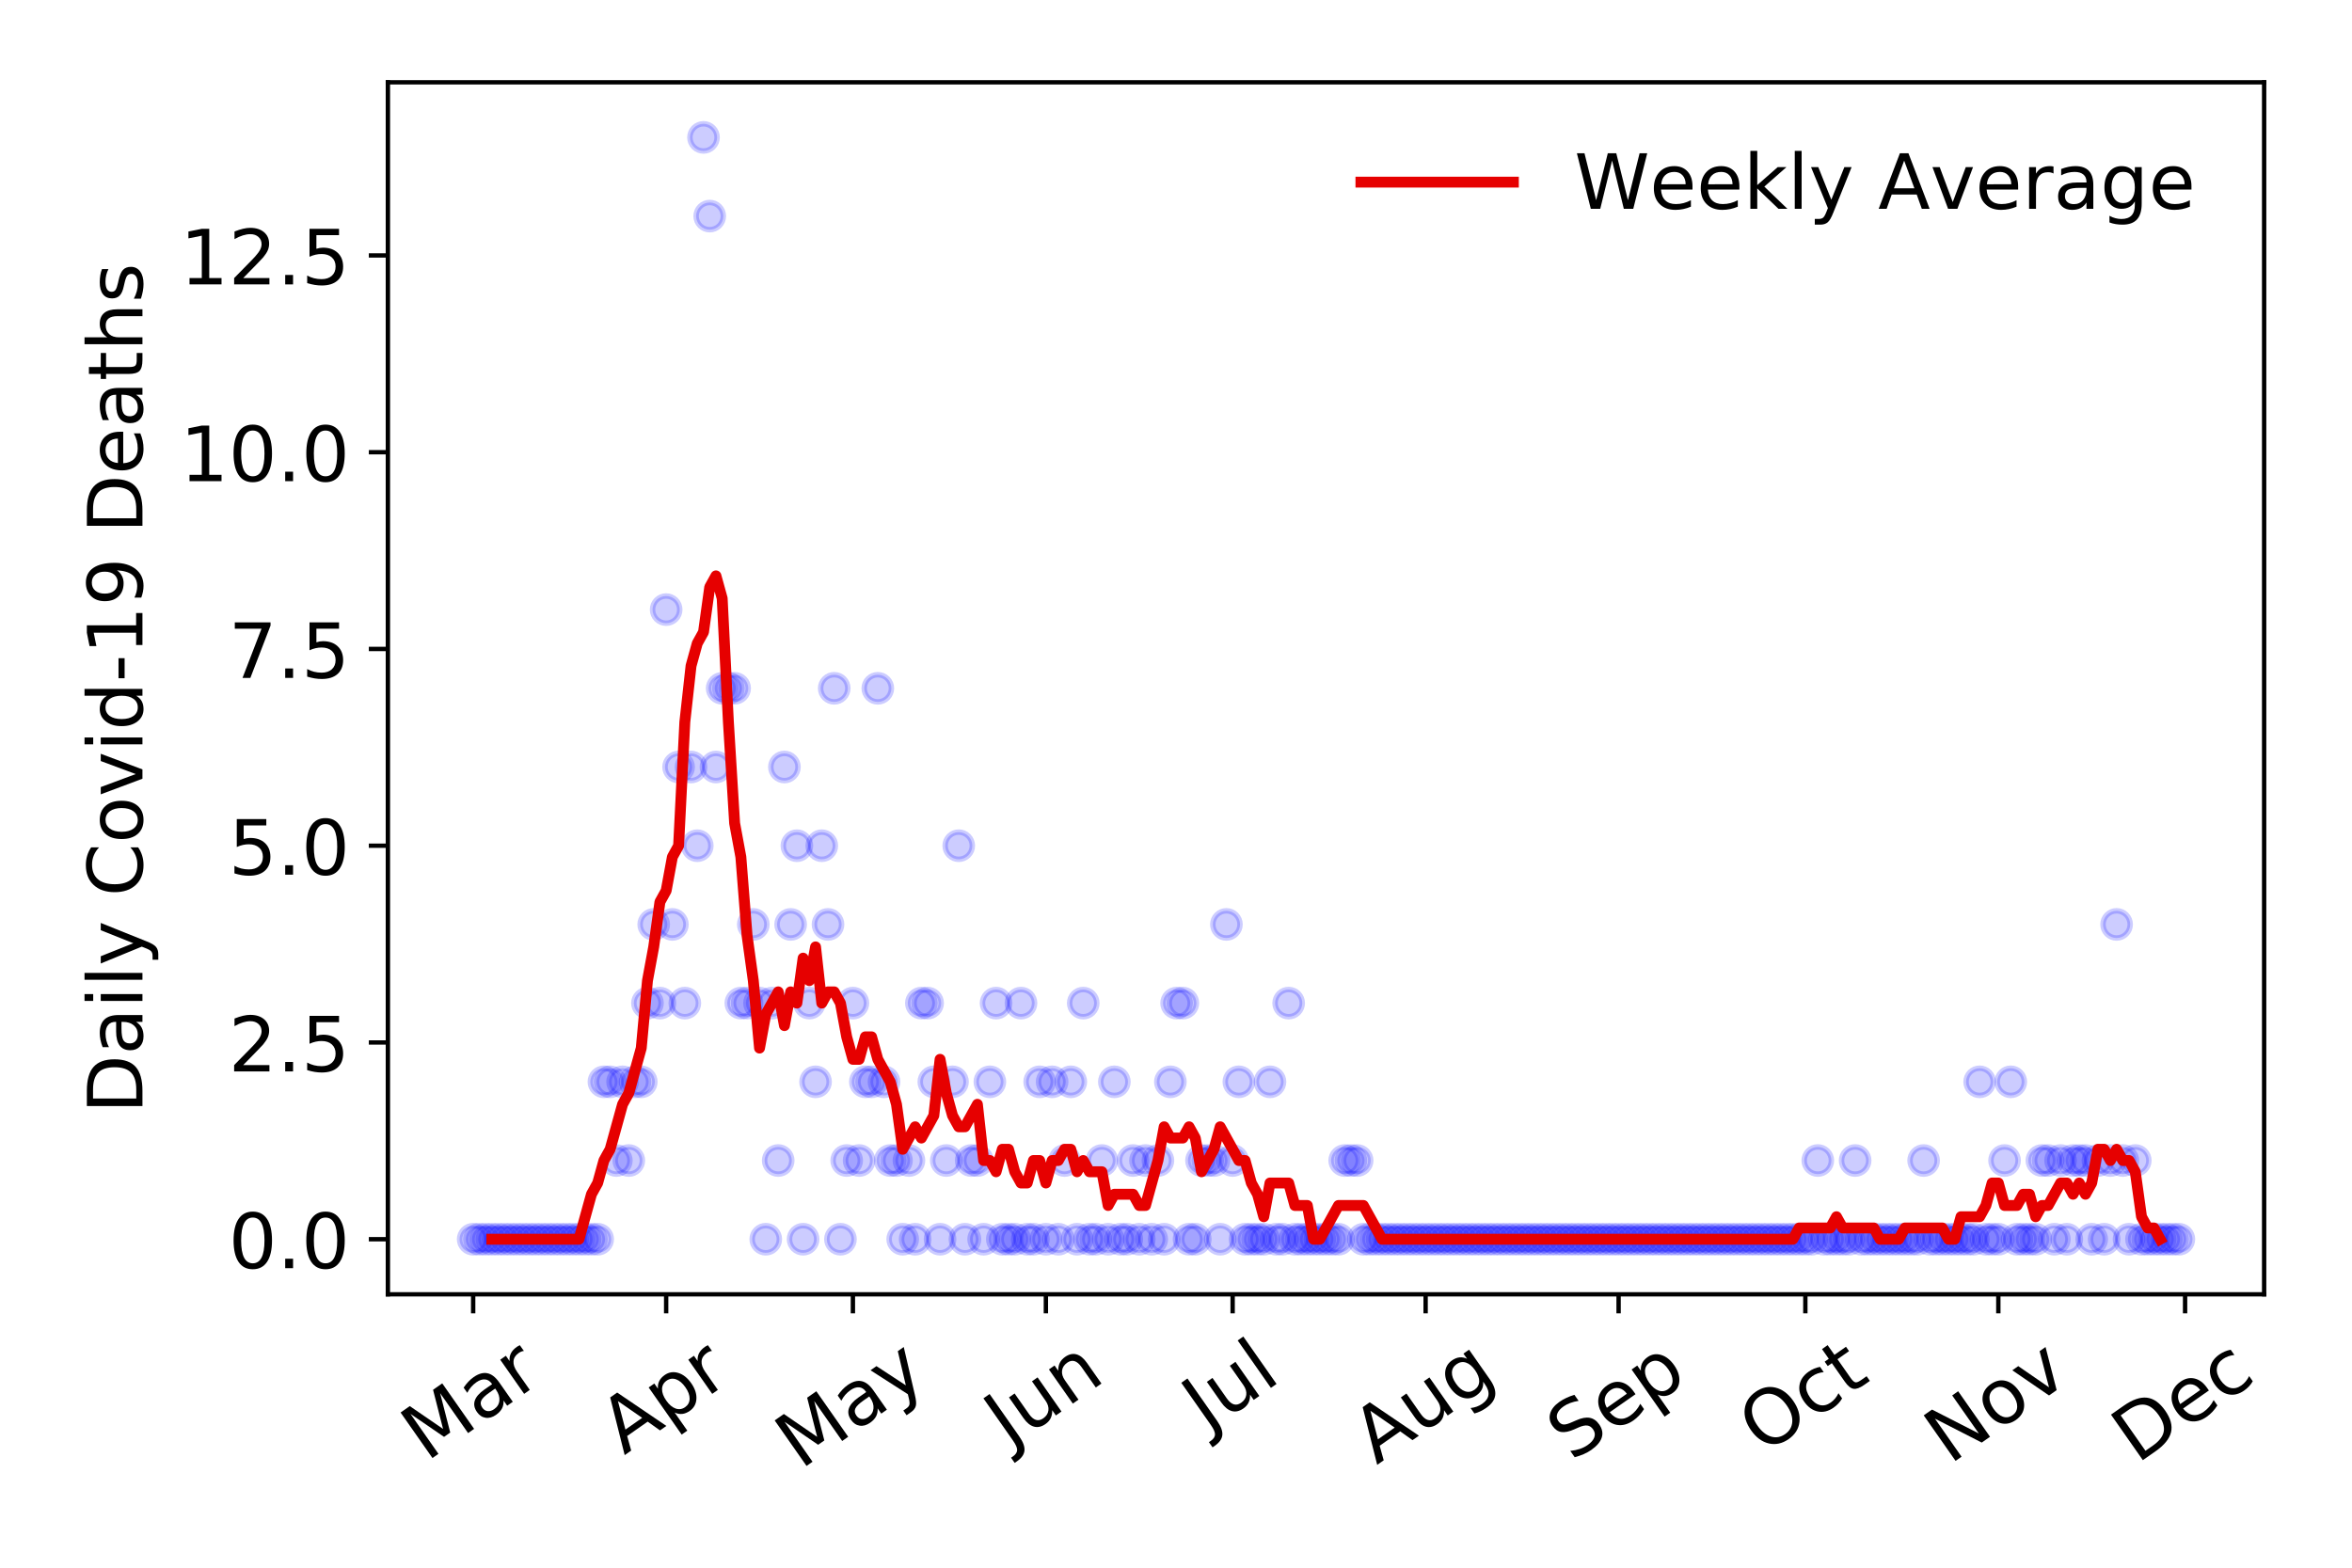 <?xml version="1.0" encoding="utf-8" standalone="no"?>
<!DOCTYPE svg PUBLIC "-//W3C//DTD SVG 1.1//EN"
  "http://www.w3.org/Graphics/SVG/1.1/DTD/svg11.dtd">
<!-- Created with matplotlib (https://matplotlib.org/) -->
<svg height="288pt" version="1.1" viewBox="0 0 432 288" width="432pt" xmlns="http://www.w3.org/2000/svg" xmlns:xlink="http://www.w3.org/1999/xlink">
 <defs>
  <style type="text/css">
*{stroke-linecap:butt;stroke-linejoin:round;}
  </style>
 </defs>
 <g id="figure_1">
  <g id="patch_1">
   <path d="M 0 288 
L 432 288 
L 432 0 
L 0 0 
z
" style="fill:#ffffff;"/>
  </g>
  <g id="axes_1">
   <g id="patch_2">
    <path d="M 71.245 237.778 
L 415.863 237.778 
L 415.863 15.12 
L 71.245 15.12 
z
" style="fill:#ffffff;"/>
   </g>
   <g id="matplotlib.axis_1">
    <g id="xtick_1">
     <g id="line2d_1">
      <defs>
       <path d="M 0 0 
L 0 3.5 
" id="m46c8cb1bdc" style="stroke:#000000;stroke-width:0.8;"/>
      </defs>
      <g>
       <use style="stroke:#000000;stroke-width:0.8;" x="86.909" xlink:href="#m46c8cb1bdc" y="237.778"/>
      </g>
     </g>
     <g id="text_1">
      <!-- Mar -->
      <defs>
       <path d="M 9.812 72.906 
L 24.516 72.906 
L 43.109 23.297 
L 61.812 72.906 
L 76.516 72.906 
L 76.516 0 
L 66.891 0 
L 66.891 64.016 
L 48.094 14.016 
L 38.188 14.016 
L 19.391 64.016 
L 19.391 0 
L 9.812 0 
z
" id="DejaVuSans-77"/>
       <path d="M 34.281 27.484 
Q 23.391 27.484 19.188 25 
Q 14.984 22.516 14.984 16.5 
Q 14.984 11.719 18.141 8.906 
Q 21.297 6.109 26.703 6.109 
Q 34.188 6.109 38.703 11.406 
Q 43.219 16.703 43.219 25.484 
L 43.219 27.484 
z
M 52.203 31.203 
L 52.203 0 
L 43.219 0 
L 43.219 8.297 
Q 40.141 3.328 35.547 0.953 
Q 30.953 -1.422 24.312 -1.422 
Q 15.922 -1.422 10.953 3.297 
Q 6 8.016 6 15.922 
Q 6 25.141 12.172 29.828 
Q 18.359 34.516 30.609 34.516 
L 43.219 34.516 
L 43.219 35.406 
Q 43.219 41.609 39.141 45 
Q 35.062 48.391 27.688 48.391 
Q 23 48.391 18.547 47.266 
Q 14.109 46.141 10.016 43.891 
L 10.016 52.203 
Q 14.938 54.109 19.578 55.047 
Q 24.219 56 28.609 56 
Q 40.484 56 46.344 49.844 
Q 52.203 43.703 52.203 31.203 
z
" id="DejaVuSans-97"/>
       <path d="M 41.109 46.297 
Q 39.594 47.172 37.812 47.578 
Q 36.031 48 33.891 48 
Q 26.266 48 22.188 43.047 
Q 18.109 38.094 18.109 28.812 
L 18.109 0 
L 9.078 0 
L 9.078 54.688 
L 18.109 54.688 
L 18.109 46.188 
Q 20.953 51.172 25.484 53.578 
Q 30.031 56 36.531 56 
Q 37.453 56 38.578 55.875 
Q 39.703 55.766 41.062 55.516 
z
" id="DejaVuSans-114"/>
      </defs>
      <g transform="translate(78.307 268.643)rotate(-35)scale(0.14 -0.14)">
       <use xlink:href="#DejaVuSans-77"/>
       <use x="86.279" xlink:href="#DejaVuSans-97"/>
       <use x="147.559" xlink:href="#DejaVuSans-114"/>
      </g>
     </g>
    </g>
    <g id="xtick_2">
     <g id="line2d_2">
      <g>
       <use style="stroke:#000000;stroke-width:0.8;" x="122.355" xlink:href="#m46c8cb1bdc" y="237.778"/>
      </g>
     </g>
     <g id="text_2">
      <!-- Apr -->
      <defs>
       <path d="M 34.188 63.188 
L 20.797 26.906 
L 47.609 26.906 
z
M 28.609 72.906 
L 39.797 72.906 
L 67.578 0 
L 57.328 0 
L 50.688 18.703 
L 17.828 18.703 
L 11.188 0 
L 0.781 0 
z
" id="DejaVuSans-65"/>
       <path d="M 18.109 8.203 
L 18.109 -20.797 
L 9.078 -20.797 
L 9.078 54.688 
L 18.109 54.688 
L 18.109 46.391 
Q 20.953 51.266 25.266 53.625 
Q 29.594 56 35.594 56 
Q 45.562 56 51.781 48.094 
Q 58.016 40.188 58.016 27.297 
Q 58.016 14.406 51.781 6.484 
Q 45.562 -1.422 35.594 -1.422 
Q 29.594 -1.422 25.266 0.953 
Q 20.953 3.328 18.109 8.203 
z
M 48.688 27.297 
Q 48.688 37.203 44.609 42.844 
Q 40.531 48.484 33.406 48.484 
Q 26.266 48.484 22.188 42.844 
Q 18.109 37.203 18.109 27.297 
Q 18.109 17.391 22.188 11.75 
Q 26.266 6.109 33.406 6.109 
Q 40.531 6.109 44.609 11.75 
Q 48.688 17.391 48.688 27.297 
z
" id="DejaVuSans-112"/>
      </defs>
      <g transform="translate(114.65 267.384)rotate(-35)scale(0.14 -0.14)">
       <use xlink:href="#DejaVuSans-65"/>
       <use x="68.408" xlink:href="#DejaVuSans-112"/>
       <use x="131.885" xlink:href="#DejaVuSans-114"/>
      </g>
     </g>
    </g>
    <g id="xtick_3">
     <g id="line2d_3">
      <g>
       <use style="stroke:#000000;stroke-width:0.8;" x="156.656" xlink:href="#m46c8cb1bdc" y="237.778"/>
      </g>
     </g>
     <g id="text_3">
      <!-- May -->
      <defs>
       <path d="M 32.172 -5.078 
Q 28.375 -14.844 24.75 -17.812 
Q 21.141 -20.797 15.094 -20.797 
L 7.906 -20.797 
L 7.906 -13.281 
L 13.188 -13.281 
Q 16.891 -13.281 18.938 -11.516 
Q 21 -9.766 23.484 -3.219 
L 25.094 0.875 
L 2.984 54.688 
L 12.5 54.688 
L 29.594 11.922 
L 46.688 54.688 
L 56.203 54.688 
z
" id="DejaVuSans-121"/>
      </defs>
      <g transform="translate(147.017 270.094)rotate(-35)scale(0.14 -0.14)">
       <use xlink:href="#DejaVuSans-77"/>
       <use x="86.279" xlink:href="#DejaVuSans-97"/>
       <use x="147.559" xlink:href="#DejaVuSans-121"/>
      </g>
     </g>
    </g>
    <g id="xtick_4">
     <g id="line2d_4">
      <g>
       <use style="stroke:#000000;stroke-width:0.8;" x="192.101" xlink:href="#m46c8cb1bdc" y="237.778"/>
      </g>
     </g>
     <g id="text_4">
      <!-- Jun -->
      <defs>
       <path d="M 9.812 72.906 
L 19.672 72.906 
L 19.672 5.078 
Q 19.672 -8.109 14.672 -14.062 
Q 9.672 -20.016 -1.422 -20.016 
L -5.172 -20.016 
L -5.172 -11.719 
L -2.094 -11.719 
Q 4.438 -11.719 7.125 -8.047 
Q 9.812 -4.391 9.812 5.078 
z
" id="DejaVuSans-74"/>
       <path d="M 8.5 21.578 
L 8.5 54.688 
L 17.484 54.688 
L 17.484 21.922 
Q 17.484 14.156 20.5 10.266 
Q 23.531 6.391 29.594 6.391 
Q 36.859 6.391 41.078 11.031 
Q 45.312 15.672 45.312 23.688 
L 45.312 54.688 
L 54.297 54.688 
L 54.297 0 
L 45.312 0 
L 45.312 8.406 
Q 42.047 3.422 37.719 1 
Q 33.406 -1.422 27.688 -1.422 
Q 18.266 -1.422 13.375 4.438 
Q 8.5 10.297 8.5 21.578 
z
M 31.109 56 
z
" id="DejaVuSans-117"/>
       <path d="M 54.891 33.016 
L 54.891 0 
L 45.906 0 
L 45.906 32.719 
Q 45.906 40.484 42.875 44.328 
Q 39.844 48.188 33.797 48.188 
Q 26.516 48.188 22.312 43.547 
Q 18.109 38.922 18.109 30.906 
L 18.109 0 
L 9.078 0 
L 9.078 54.688 
L 18.109 54.688 
L 18.109 46.188 
Q 21.344 51.125 25.703 53.562 
Q 30.078 56 35.797 56 
Q 45.219 56 50.047 50.172 
Q 54.891 44.344 54.891 33.016 
z
" id="DejaVuSans-110"/>
      </defs>
      <g transform="translate(185.358 266.039)rotate(-35)scale(0.14 -0.14)">
       <use xlink:href="#DejaVuSans-74"/>
       <use x="29.492" xlink:href="#DejaVuSans-117"/>
       <use x="92.871" xlink:href="#DejaVuSans-110"/>
      </g>
     </g>
    </g>
    <g id="xtick_5">
     <g id="line2d_5">
      <g>
       <use style="stroke:#000000;stroke-width:0.8;" x="226.403" xlink:href="#m46c8cb1bdc" y="237.778"/>
      </g>
     </g>
     <g id="text_5">
      <!-- Jul -->
      <defs>
       <path d="M 9.422 75.984 
L 18.406 75.984 
L 18.406 0 
L 9.422 0 
z
" id="DejaVuSans-108"/>
      </defs>
      <g transform="translate(221.7 263.181)rotate(-35)scale(0.14 -0.14)">
       <use xlink:href="#DejaVuSans-74"/>
       <use x="29.492" xlink:href="#DejaVuSans-117"/>
       <use x="92.871" xlink:href="#DejaVuSans-108"/>
      </g>
     </g>
    </g>
    <g id="xtick_6">
     <g id="line2d_6">
      <g>
       <use style="stroke:#000000;stroke-width:0.8;" x="261.848" xlink:href="#m46c8cb1bdc" y="237.778"/>
      </g>
     </g>
     <g id="text_6">
      <!-- Aug -->
      <defs>
       <path d="M 45.406 27.984 
Q 45.406 37.75 41.375 43.109 
Q 37.359 48.484 30.078 48.484 
Q 22.859 48.484 18.828 43.109 
Q 14.797 37.75 14.797 27.984 
Q 14.797 18.266 18.828 12.891 
Q 22.859 7.516 30.078 7.516 
Q 37.359 7.516 41.375 12.891 
Q 45.406 18.266 45.406 27.984 
z
M 54.391 6.781 
Q 54.391 -7.172 48.188 -13.984 
Q 42 -20.797 29.203 -20.797 
Q 24.469 -20.797 20.266 -20.094 
Q 16.062 -19.391 12.109 -17.922 
L 12.109 -9.188 
Q 16.062 -11.328 19.922 -12.344 
Q 23.781 -13.375 27.781 -13.375 
Q 36.625 -13.375 41.016 -8.766 
Q 45.406 -4.156 45.406 5.172 
L 45.406 9.625 
Q 42.625 4.781 38.281 2.391 
Q 33.938 0 27.875 0 
Q 17.828 0 11.672 7.656 
Q 5.516 15.328 5.516 27.984 
Q 5.516 40.672 11.672 48.328 
Q 17.828 56 27.875 56 
Q 33.938 56 38.281 53.609 
Q 42.625 51.219 45.406 46.391 
L 45.406 54.688 
L 54.391 54.688 
z
" id="DejaVuSans-103"/>
      </defs>
      <g transform="translate(252.867 269.172)rotate(-35)scale(0.14 -0.14)">
       <use xlink:href="#DejaVuSans-65"/>
       <use x="68.408" xlink:href="#DejaVuSans-117"/>
       <use x="131.787" xlink:href="#DejaVuSans-103"/>
      </g>
     </g>
    </g>
    <g id="xtick_7">
     <g id="line2d_7">
      <g>
       <use style="stroke:#000000;stroke-width:0.8;" x="297.293" xlink:href="#m46c8cb1bdc" y="237.778"/>
      </g>
     </g>
     <g id="text_7">
      <!-- Sep -->
      <defs>
       <path d="M 53.516 70.516 
L 53.516 60.891 
Q 47.906 63.578 42.922 64.891 
Q 37.938 66.219 33.297 66.219 
Q 25.25 66.219 20.875 63.094 
Q 16.5 59.969 16.5 54.203 
Q 16.5 49.359 19.406 46.891 
Q 22.312 44.438 30.422 42.922 
L 36.375 41.703 
Q 47.406 39.594 52.656 34.297 
Q 57.906 29 57.906 20.125 
Q 57.906 9.516 50.797 4.047 
Q 43.703 -1.422 29.984 -1.422 
Q 24.812 -1.422 18.969 -0.25 
Q 13.141 0.922 6.891 3.219 
L 6.891 13.375 
Q 12.891 10.016 18.656 8.297 
Q 24.422 6.594 29.984 6.594 
Q 38.422 6.594 43.016 9.906 
Q 47.609 13.234 47.609 19.391 
Q 47.609 24.75 44.312 27.781 
Q 41.016 30.812 33.5 32.328 
L 27.484 33.5 
Q 16.453 35.688 11.516 40.375 
Q 6.594 45.062 6.594 53.422 
Q 6.594 63.094 13.406 68.656 
Q 20.219 74.219 32.172 74.219 
Q 37.312 74.219 42.625 73.281 
Q 47.953 72.359 53.516 70.516 
z
" id="DejaVuSans-83"/>
       <path d="M 56.203 29.594 
L 56.203 25.203 
L 14.891 25.203 
Q 15.484 15.922 20.484 11.062 
Q 25.484 6.203 34.422 6.203 
Q 39.594 6.203 44.453 7.469 
Q 49.312 8.734 54.109 11.281 
L 54.109 2.781 
Q 49.266 0.734 44.188 -0.344 
Q 39.109 -1.422 33.891 -1.422 
Q 20.797 -1.422 13.156 6.188 
Q 5.516 13.812 5.516 26.812 
Q 5.516 40.234 12.766 48.109 
Q 20.016 56 32.328 56 
Q 43.359 56 49.781 48.891 
Q 56.203 41.797 56.203 29.594 
z
M 47.219 32.234 
Q 47.125 39.594 43.094 43.984 
Q 39.062 48.391 32.422 48.391 
Q 24.906 48.391 20.391 44.141 
Q 15.875 39.891 15.188 32.172 
z
" id="DejaVuSans-101"/>
      </defs>
      <g transform="translate(288.7 268.629)rotate(-35)scale(0.14 -0.14)">
       <use xlink:href="#DejaVuSans-83"/>
       <use x="63.477" xlink:href="#DejaVuSans-101"/>
       <use x="125" xlink:href="#DejaVuSans-112"/>
      </g>
     </g>
    </g>
    <g id="xtick_8">
     <g id="line2d_8">
      <g>
       <use style="stroke:#000000;stroke-width:0.8;" x="331.595" xlink:href="#m46c8cb1bdc" y="237.778"/>
      </g>
     </g>
     <g id="text_8">
      <!-- Oct -->
      <defs>
       <path d="M 39.406 66.219 
Q 28.656 66.219 22.328 58.203 
Q 16.016 50.203 16.016 36.375 
Q 16.016 22.609 22.328 14.594 
Q 28.656 6.594 39.406 6.594 
Q 50.141 6.594 56.422 14.594 
Q 62.703 22.609 62.703 36.375 
Q 62.703 50.203 56.422 58.203 
Q 50.141 66.219 39.406 66.219 
z
M 39.406 74.219 
Q 54.734 74.219 63.906 63.938 
Q 73.094 53.656 73.094 36.375 
Q 73.094 19.141 63.906 8.859 
Q 54.734 -1.422 39.406 -1.422 
Q 24.031 -1.422 14.812 8.828 
Q 5.609 19.094 5.609 36.375 
Q 5.609 53.656 14.812 63.938 
Q 24.031 74.219 39.406 74.219 
z
" id="DejaVuSans-79"/>
       <path d="M 48.781 52.594 
L 48.781 44.188 
Q 44.969 46.297 41.141 47.344 
Q 37.312 48.391 33.406 48.391 
Q 24.656 48.391 19.812 42.844 
Q 14.984 37.312 14.984 27.297 
Q 14.984 17.281 19.812 11.734 
Q 24.656 6.203 33.406 6.203 
Q 37.312 6.203 41.141 7.25 
Q 44.969 8.297 48.781 10.406 
L 48.781 2.094 
Q 45.016 0.344 40.984 -0.531 
Q 36.969 -1.422 32.422 -1.422 
Q 20.062 -1.422 12.781 6.344 
Q 5.516 14.109 5.516 27.297 
Q 5.516 40.672 12.859 48.328 
Q 20.219 56 33.016 56 
Q 37.156 56 41.109 55.141 
Q 45.062 54.297 48.781 52.594 
z
" id="DejaVuSans-99"/>
       <path d="M 18.312 70.219 
L 18.312 54.688 
L 36.812 54.688 
L 36.812 47.703 
L 18.312 47.703 
L 18.312 18.016 
Q 18.312 11.328 20.141 9.422 
Q 21.969 7.516 27.594 7.516 
L 36.812 7.516 
L 36.812 0 
L 27.594 0 
Q 17.188 0 13.234 3.875 
Q 9.281 7.766 9.281 18.016 
L 9.281 47.703 
L 2.688 47.703 
L 2.688 54.688 
L 9.281 54.688 
L 9.281 70.219 
z
" id="DejaVuSans-116"/>
      </defs>
      <g transform="translate(323.896 267.377)rotate(-35)scale(0.14 -0.14)">
       <use xlink:href="#DejaVuSans-79"/>
       <use x="78.711" xlink:href="#DejaVuSans-99"/>
       <use x="133.691" xlink:href="#DejaVuSans-116"/>
      </g>
     </g>
    </g>
    <g id="xtick_9">
     <g id="line2d_9">
      <g>
       <use style="stroke:#000000;stroke-width:0.8;" x="367.04" xlink:href="#m46c8cb1bdc" y="237.778"/>
      </g>
     </g>
     <g id="text_9">
      <!-- Nov -->
      <defs>
       <path d="M 9.812 72.906 
L 23.094 72.906 
L 55.422 11.922 
L 55.422 72.906 
L 64.984 72.906 
L 64.984 0 
L 51.703 0 
L 19.391 60.984 
L 19.391 0 
L 9.812 0 
z
" id="DejaVuSans-78"/>
       <path d="M 30.609 48.391 
Q 23.391 48.391 19.188 42.75 
Q 14.984 37.109 14.984 27.297 
Q 14.984 17.484 19.156 11.844 
Q 23.344 6.203 30.609 6.203 
Q 37.797 6.203 41.984 11.859 
Q 46.188 17.531 46.188 27.297 
Q 46.188 37.016 41.984 42.703 
Q 37.797 48.391 30.609 48.391 
z
M 30.609 56 
Q 42.328 56 49.016 48.375 
Q 55.719 40.766 55.719 27.297 
Q 55.719 13.875 49.016 6.219 
Q 42.328 -1.422 30.609 -1.422 
Q 18.844 -1.422 12.172 6.219 
Q 5.516 13.875 5.516 27.297 
Q 5.516 40.766 12.172 48.375 
Q 18.844 56 30.609 56 
z
" id="DejaVuSans-111"/>
       <path d="M 2.984 54.688 
L 12.5 54.688 
L 29.594 8.797 
L 46.688 54.688 
L 56.203 54.688 
L 35.688 0 
L 23.484 0 
z
" id="DejaVuSans-118"/>
      </defs>
      <g transform="translate(358.063 269.166)rotate(-35)scale(0.14 -0.14)">
       <use xlink:href="#DejaVuSans-78"/>
       <use x="74.805" xlink:href="#DejaVuSans-111"/>
       <use x="135.986" xlink:href="#DejaVuSans-118"/>
      </g>
     </g>
    </g>
    <g id="xtick_10">
     <g id="line2d_10">
      <g>
       <use style="stroke:#000000;stroke-width:0.8;" x="401.342" xlink:href="#m46c8cb1bdc" y="237.778"/>
      </g>
     </g>
     <g id="text_10">
      <!-- Dec -->
      <defs>
       <path d="M 19.672 64.797 
L 19.672 8.109 
L 31.594 8.109 
Q 46.688 8.109 53.688 14.938 
Q 60.688 21.781 60.688 36.531 
Q 60.688 51.172 53.688 57.984 
Q 46.688 64.797 31.594 64.797 
z
M 9.812 72.906 
L 30.078 72.906 
Q 51.266 72.906 61.172 64.094 
Q 71.094 55.281 71.094 36.531 
Q 71.094 17.672 61.125 8.828 
Q 51.172 0 30.078 0 
L 9.812 0 
z
" id="DejaVuSans-68"/>
      </defs>
      <g transform="translate(392.461 269.032)rotate(-35)scale(0.14 -0.14)">
       <use xlink:href="#DejaVuSans-68"/>
       <use x="77.002" xlink:href="#DejaVuSans-101"/>
       <use x="138.525" xlink:href="#DejaVuSans-99"/>
      </g>
     </g>
    </g>
   </g>
   <g id="matplotlib.axis_2">
    <g id="ytick_1">
     <g id="line2d_11">
      <defs>
       <path d="M 0 0 
L -3.5 0 
" id="m387b5f3579" style="stroke:#000000;stroke-width:0.8;"/>
      </defs>
      <g>
       <use style="stroke:#000000;stroke-width:0.8;" x="71.245" xlink:href="#m387b5f3579" y="227.657"/>
      </g>
     </g>
     <g id="text_11">
      <!-- 0.0 -->
      <defs>
       <path d="M 31.781 66.406 
Q 24.172 66.406 20.328 58.906 
Q 16.5 51.422 16.5 36.375 
Q 16.5 21.391 20.328 13.891 
Q 24.172 6.391 31.781 6.391 
Q 39.453 6.391 43.281 13.891 
Q 47.125 21.391 47.125 36.375 
Q 47.125 51.422 43.281 58.906 
Q 39.453 66.406 31.781 66.406 
z
M 31.781 74.219 
Q 44.047 74.219 50.516 64.516 
Q 56.984 54.828 56.984 36.375 
Q 56.984 17.969 50.516 8.266 
Q 44.047 -1.422 31.781 -1.422 
Q 19.531 -1.422 13.062 8.266 
Q 6.594 17.969 6.594 36.375 
Q 6.594 54.828 13.062 64.516 
Q 19.531 74.219 31.781 74.219 
z
" id="DejaVuSans-48"/>
       <path d="M 10.688 12.406 
L 21 12.406 
L 21 0 
L 10.688 0 
z
" id="DejaVuSans-46"/>
      </defs>
      <g transform="translate(41.981 232.976)scale(0.14 -0.14)">
       <use xlink:href="#DejaVuSans-48"/>
       <use x="63.623" xlink:href="#DejaVuSans-46"/>
       <use x="95.41" xlink:href="#DejaVuSans-48"/>
      </g>
     </g>
    </g>
    <g id="ytick_2">
     <g id="line2d_12">
      <g>
       <use style="stroke:#000000;stroke-width:0.8;" x="71.245" xlink:href="#m387b5f3579" y="191.512"/>
      </g>
     </g>
     <g id="text_12">
      <!-- 2.5 -->
      <defs>
       <path d="M 19.188 8.297 
L 53.609 8.297 
L 53.609 0 
L 7.328 0 
L 7.328 8.297 
Q 12.938 14.109 22.625 23.891 
Q 32.328 33.688 34.812 36.531 
Q 39.547 41.844 41.422 45.531 
Q 43.312 49.219 43.312 52.781 
Q 43.312 58.594 39.234 62.25 
Q 35.156 65.922 28.609 65.922 
Q 23.969 65.922 18.812 64.312 
Q 13.672 62.703 7.812 59.422 
L 7.812 69.391 
Q 13.766 71.781 18.938 73 
Q 24.125 74.219 28.422 74.219 
Q 39.75 74.219 46.484 68.547 
Q 53.219 62.891 53.219 53.422 
Q 53.219 48.922 51.531 44.891 
Q 49.859 40.875 45.406 35.406 
Q 44.188 33.984 37.641 27.219 
Q 31.109 20.453 19.188 8.297 
z
" id="DejaVuSans-50"/>
       <path d="M 10.797 72.906 
L 49.516 72.906 
L 49.516 64.594 
L 19.828 64.594 
L 19.828 46.734 
Q 21.969 47.469 24.109 47.828 
Q 26.266 48.188 28.422 48.188 
Q 40.625 48.188 47.75 41.5 
Q 54.891 34.812 54.891 23.391 
Q 54.891 11.625 47.562 5.094 
Q 40.234 -1.422 26.906 -1.422 
Q 22.312 -1.422 17.547 -0.641 
Q 12.797 0.141 7.719 1.703 
L 7.719 11.625 
Q 12.109 9.234 16.797 8.062 
Q 21.484 6.891 26.703 6.891 
Q 35.156 6.891 40.078 11.328 
Q 45.016 15.766 45.016 23.391 
Q 45.016 31 40.078 35.438 
Q 35.156 39.891 26.703 39.891 
Q 22.75 39.891 18.812 39.016 
Q 14.891 38.141 10.797 36.281 
z
" id="DejaVuSans-53"/>
      </defs>
      <g transform="translate(41.981 196.83)scale(0.14 -0.14)">
       <use xlink:href="#DejaVuSans-50"/>
       <use x="63.623" xlink:href="#DejaVuSans-46"/>
       <use x="95.41" xlink:href="#DejaVuSans-53"/>
      </g>
     </g>
    </g>
    <g id="ytick_3">
     <g id="line2d_13">
      <g>
       <use style="stroke:#000000;stroke-width:0.8;" x="71.245" xlink:href="#m387b5f3579" y="155.366"/>
      </g>
     </g>
     <g id="text_13">
      <!-- 5.0 -->
      <g transform="translate(41.981 160.685)scale(0.14 -0.14)">
       <use xlink:href="#DejaVuSans-53"/>
       <use x="63.623" xlink:href="#DejaVuSans-46"/>
       <use x="95.41" xlink:href="#DejaVuSans-48"/>
      </g>
     </g>
    </g>
    <g id="ytick_4">
     <g id="line2d_14">
      <g>
       <use style="stroke:#000000;stroke-width:0.8;" x="71.245" xlink:href="#m387b5f3579" y="119.22"/>
      </g>
     </g>
     <g id="text_14">
      <!-- 7.5 -->
      <defs>
       <path d="M 8.203 72.906 
L 55.078 72.906 
L 55.078 68.703 
L 28.609 0 
L 18.312 0 
L 43.219 64.594 
L 8.203 64.594 
z
" id="DejaVuSans-55"/>
      </defs>
      <g transform="translate(41.981 124.539)scale(0.14 -0.14)">
       <use xlink:href="#DejaVuSans-55"/>
       <use x="63.623" xlink:href="#DejaVuSans-46"/>
       <use x="95.41" xlink:href="#DejaVuSans-53"/>
      </g>
     </g>
    </g>
    <g id="ytick_5">
     <g id="line2d_15">
      <g>
       <use style="stroke:#000000;stroke-width:0.8;" x="71.245" xlink:href="#m387b5f3579" y="83.074"/>
      </g>
     </g>
     <g id="text_15">
      <!-- 10.0 -->
      <defs>
       <path d="M 12.406 8.297 
L 28.516 8.297 
L 28.516 63.922 
L 10.984 60.406 
L 10.984 69.391 
L 28.422 72.906 
L 38.281 72.906 
L 38.281 8.297 
L 54.391 8.297 
L 54.391 0 
L 12.406 0 
z
" id="DejaVuSans-49"/>
      </defs>
      <g transform="translate(33.073 88.393)scale(0.14 -0.14)">
       <use xlink:href="#DejaVuSans-49"/>
       <use x="63.623" xlink:href="#DejaVuSans-48"/>
       <use x="127.246" xlink:href="#DejaVuSans-46"/>
       <use x="159.033" xlink:href="#DejaVuSans-48"/>
      </g>
     </g>
    </g>
    <g id="ytick_6">
     <g id="line2d_16">
      <g>
       <use style="stroke:#000000;stroke-width:0.8;" x="71.245" xlink:href="#m387b5f3579" y="46.928"/>
      </g>
     </g>
     <g id="text_16">
      <!-- 12.5 -->
      <g transform="translate(33.073 52.247)scale(0.14 -0.14)">
       <use xlink:href="#DejaVuSans-49"/>
       <use x="63.623" xlink:href="#DejaVuSans-50"/>
       <use x="127.246" xlink:href="#DejaVuSans-46"/>
       <use x="159.033" xlink:href="#DejaVuSans-53"/>
      </g>
     </g>
    </g>
    <g id="text_17">
     <!-- Daily Covid-19 Deaths -->
     <defs>
      <path d="M 9.422 54.688 
L 18.406 54.688 
L 18.406 0 
L 9.422 0 
z
M 9.422 75.984 
L 18.406 75.984 
L 18.406 64.594 
L 9.422 64.594 
z
" id="DejaVuSans-105"/>
      <path id="DejaVuSans-32"/>
      <path d="M 64.406 67.281 
L 64.406 56.891 
Q 59.422 61.531 53.781 63.812 
Q 48.141 66.109 41.797 66.109 
Q 29.297 66.109 22.656 58.469 
Q 16.016 50.828 16.016 36.375 
Q 16.016 21.969 22.656 14.328 
Q 29.297 6.688 41.797 6.688 
Q 48.141 6.688 53.781 8.984 
Q 59.422 11.281 64.406 15.922 
L 64.406 5.609 
Q 59.234 2.094 53.438 0.328 
Q 47.656 -1.422 41.219 -1.422 
Q 24.656 -1.422 15.125 8.703 
Q 5.609 18.844 5.609 36.375 
Q 5.609 53.953 15.125 64.078 
Q 24.656 74.219 41.219 74.219 
Q 47.75 74.219 53.531 72.484 
Q 59.328 70.75 64.406 67.281 
z
" id="DejaVuSans-67"/>
      <path d="M 45.406 46.391 
L 45.406 75.984 
L 54.391 75.984 
L 54.391 0 
L 45.406 0 
L 45.406 8.203 
Q 42.578 3.328 38.25 0.953 
Q 33.938 -1.422 27.875 -1.422 
Q 17.969 -1.422 11.734 6.484 
Q 5.516 14.406 5.516 27.297 
Q 5.516 40.188 11.734 48.094 
Q 17.969 56 27.875 56 
Q 33.938 56 38.25 53.625 
Q 42.578 51.266 45.406 46.391 
z
M 14.797 27.297 
Q 14.797 17.391 18.875 11.75 
Q 22.953 6.109 30.078 6.109 
Q 37.203 6.109 41.297 11.75 
Q 45.406 17.391 45.406 27.297 
Q 45.406 37.203 41.297 42.844 
Q 37.203 48.484 30.078 48.484 
Q 22.953 48.484 18.875 42.844 
Q 14.797 37.203 14.797 27.297 
z
" id="DejaVuSans-100"/>
      <path d="M 4.891 31.391 
L 31.203 31.391 
L 31.203 23.391 
L 4.891 23.391 
z
" id="DejaVuSans-45"/>
      <path d="M 10.984 1.516 
L 10.984 10.5 
Q 14.703 8.734 18.5 7.812 
Q 22.312 6.891 25.984 6.891 
Q 35.75 6.891 40.891 13.453 
Q 46.047 20.016 46.781 33.406 
Q 43.953 29.203 39.594 26.953 
Q 35.25 24.703 29.984 24.703 
Q 19.047 24.703 12.672 31.312 
Q 6.297 37.938 6.297 49.422 
Q 6.297 60.641 12.938 67.422 
Q 19.578 74.219 30.609 74.219 
Q 43.266 74.219 49.922 64.516 
Q 56.594 54.828 56.594 36.375 
Q 56.594 19.141 48.406 8.859 
Q 40.234 -1.422 26.422 -1.422 
Q 22.703 -1.422 18.891 -0.688 
Q 15.094 0.047 10.984 1.516 
z
M 30.609 32.422 
Q 37.25 32.422 41.125 36.953 
Q 45.016 41.5 45.016 49.422 
Q 45.016 57.281 41.125 61.844 
Q 37.25 66.406 30.609 66.406 
Q 23.969 66.406 20.094 61.844 
Q 16.219 57.281 16.219 49.422 
Q 16.219 41.5 20.094 36.953 
Q 23.969 32.422 30.609 32.422 
z
" id="DejaVuSans-57"/>
      <path d="M 54.891 33.016 
L 54.891 0 
L 45.906 0 
L 45.906 32.719 
Q 45.906 40.484 42.875 44.328 
Q 39.844 48.188 33.797 48.188 
Q 26.516 48.188 22.312 43.547 
Q 18.109 38.922 18.109 30.906 
L 18.109 0 
L 9.078 0 
L 9.078 75.984 
L 18.109 75.984 
L 18.109 46.188 
Q 21.344 51.125 25.703 53.562 
Q 30.078 56 35.797 56 
Q 45.219 56 50.047 50.172 
Q 54.891 44.344 54.891 33.016 
z
" id="DejaVuSans-104"/>
      <path d="M 44.281 53.078 
L 44.281 44.578 
Q 40.484 46.531 36.375 47.5 
Q 32.281 48.484 27.875 48.484 
Q 21.188 48.484 17.844 46.438 
Q 14.5 44.391 14.5 40.281 
Q 14.5 37.156 16.891 35.375 
Q 19.281 33.594 26.516 31.984 
L 29.594 31.297 
Q 39.156 29.25 43.188 25.516 
Q 47.219 21.781 47.219 15.094 
Q 47.219 7.469 41.188 3.016 
Q 35.156 -1.422 24.609 -1.422 
Q 20.219 -1.422 15.453 -0.562 
Q 10.688 0.297 5.422 2 
L 5.422 11.281 
Q 10.406 8.688 15.234 7.391 
Q 20.062 6.109 24.812 6.109 
Q 31.156 6.109 34.562 8.281 
Q 37.984 10.453 37.984 14.406 
Q 37.984 18.062 35.516 20.016 
Q 33.062 21.969 24.703 23.781 
L 21.578 24.516 
Q 13.234 26.266 9.516 29.906 
Q 5.812 33.547 5.812 39.891 
Q 5.812 47.609 11.281 51.797 
Q 16.75 56 26.812 56 
Q 31.781 56 36.172 55.266 
Q 40.578 54.547 44.281 53.078 
z
" id="DejaVuSans-115"/>
     </defs>
     <g transform="translate(26.162 204.56)rotate(-90)scale(0.14 -0.14)">
      <use xlink:href="#DejaVuSans-68"/>
      <use x="77.002" xlink:href="#DejaVuSans-97"/>
      <use x="138.281" xlink:href="#DejaVuSans-105"/>
      <use x="166.064" xlink:href="#DejaVuSans-108"/>
      <use x="193.848" xlink:href="#DejaVuSans-121"/>
      <use x="253.027" xlink:href="#DejaVuSans-32"/>
      <use x="284.814" xlink:href="#DejaVuSans-67"/>
      <use x="354.639" xlink:href="#DejaVuSans-111"/>
      <use x="415.82" xlink:href="#DejaVuSans-118"/>
      <use x="475" xlink:href="#DejaVuSans-105"/>
      <use x="502.783" xlink:href="#DejaVuSans-100"/>
      <use x="566.26" xlink:href="#DejaVuSans-45"/>
      <use x="602.344" xlink:href="#DejaVuSans-49"/>
      <use x="665.967" xlink:href="#DejaVuSans-57"/>
      <use x="729.59" xlink:href="#DejaVuSans-32"/>
      <use x="761.377" xlink:href="#DejaVuSans-68"/>
      <use x="838.379" xlink:href="#DejaVuSans-101"/>
      <use x="899.902" xlink:href="#DejaVuSans-97"/>
      <use x="961.182" xlink:href="#DejaVuSans-116"/>
      <use x="1000.391" xlink:href="#DejaVuSans-104"/>
      <use x="1063.77" xlink:href="#DejaVuSans-115"/>
     </g>
    </g>
   </g>
   <g id="line2d_17">
    <defs>
     <path d="M 0 2.5 
C 0.663 2.5 1.299 2.237 1.768 1.768 
C 2.237 1.299 2.5 0.663 2.5 0 
C 2.5 -0.663 2.237 -1.299 1.768 -1.768 
C 1.299 -2.237 0.663 -2.5 0 -2.5 
C -0.663 -2.5 -1.299 -2.237 -1.768 -1.768 
C -2.237 -1.299 -2.5 -0.663 -2.5 0 
C -2.5 0.663 -2.237 1.299 -1.768 1.768 
C -1.299 2.237 -0.663 2.5 0 2.5 
z
" id="m3afd9c7c64" style="stroke:#0000ff;stroke-opacity:0.2;"/>
    </defs>
    <g clip-path="url(#p2d6469bbf3)">
     <use style="fill:#0000ff;fill-opacity:0.2;stroke:#0000ff;stroke-opacity:0.2;" x="86.909" xlink:href="#m3afd9c7c64" y="227.657"/>
     <use style="fill:#0000ff;fill-opacity:0.2;stroke:#0000ff;stroke-opacity:0.2;" x="88.053" xlink:href="#m3afd9c7c64" y="227.657"/>
     <use style="fill:#0000ff;fill-opacity:0.2;stroke:#0000ff;stroke-opacity:0.2;" x="89.196" xlink:href="#m3afd9c7c64" y="227.657"/>
     <use style="fill:#0000ff;fill-opacity:0.2;stroke:#0000ff;stroke-opacity:0.2;" x="90.34" xlink:href="#m3afd9c7c64" y="227.657"/>
     <use style="fill:#0000ff;fill-opacity:0.2;stroke:#0000ff;stroke-opacity:0.2;" x="91.483" xlink:href="#m3afd9c7c64" y="227.657"/>
     <use style="fill:#0000ff;fill-opacity:0.2;stroke:#0000ff;stroke-opacity:0.2;" x="92.626" xlink:href="#m3afd9c7c64" y="227.657"/>
     <use style="fill:#0000ff;fill-opacity:0.2;stroke:#0000ff;stroke-opacity:0.2;" x="93.77" xlink:href="#m3afd9c7c64" y="227.657"/>
     <use style="fill:#0000ff;fill-opacity:0.2;stroke:#0000ff;stroke-opacity:0.2;" x="94.913" xlink:href="#m3afd9c7c64" y="227.657"/>
     <use style="fill:#0000ff;fill-opacity:0.2;stroke:#0000ff;stroke-opacity:0.2;" x="96.057" xlink:href="#m3afd9c7c64" y="227.657"/>
     <use style="fill:#0000ff;fill-opacity:0.2;stroke:#0000ff;stroke-opacity:0.2;" x="97.2" xlink:href="#m3afd9c7c64" y="227.657"/>
     <use style="fill:#0000ff;fill-opacity:0.2;stroke:#0000ff;stroke-opacity:0.2;" x="98.343" xlink:href="#m3afd9c7c64" y="227.657"/>
     <use style="fill:#0000ff;fill-opacity:0.2;stroke:#0000ff;stroke-opacity:0.2;" x="99.487" xlink:href="#m3afd9c7c64" y="227.657"/>
     <use style="fill:#0000ff;fill-opacity:0.2;stroke:#0000ff;stroke-opacity:0.2;" x="100.63" xlink:href="#m3afd9c7c64" y="227.657"/>
     <use style="fill:#0000ff;fill-opacity:0.2;stroke:#0000ff;stroke-opacity:0.2;" x="101.773" xlink:href="#m3afd9c7c64" y="227.657"/>
     <use style="fill:#0000ff;fill-opacity:0.2;stroke:#0000ff;stroke-opacity:0.2;" x="102.917" xlink:href="#m3afd9c7c64" y="227.657"/>
     <use style="fill:#0000ff;fill-opacity:0.2;stroke:#0000ff;stroke-opacity:0.2;" x="104.06" xlink:href="#m3afd9c7c64" y="227.657"/>
     <use style="fill:#0000ff;fill-opacity:0.2;stroke:#0000ff;stroke-opacity:0.2;" x="105.204" xlink:href="#m3afd9c7c64" y="227.657"/>
     <use style="fill:#0000ff;fill-opacity:0.2;stroke:#0000ff;stroke-opacity:0.2;" x="106.347" xlink:href="#m3afd9c7c64" y="227.657"/>
     <use style="fill:#0000ff;fill-opacity:0.2;stroke:#0000ff;stroke-opacity:0.2;" x="107.49" xlink:href="#m3afd9c7c64" y="227.657"/>
     <use style="fill:#0000ff;fill-opacity:0.2;stroke:#0000ff;stroke-opacity:0.2;" x="108.634" xlink:href="#m3afd9c7c64" y="227.657"/>
     <use style="fill:#0000ff;fill-opacity:0.2;stroke:#0000ff;stroke-opacity:0.2;" x="109.777" xlink:href="#m3afd9c7c64" y="227.657"/>
     <use style="fill:#0000ff;fill-opacity:0.2;stroke:#0000ff;stroke-opacity:0.2;" x="110.921" xlink:href="#m3afd9c7c64" y="198.741"/>
     <use style="fill:#0000ff;fill-opacity:0.2;stroke:#0000ff;stroke-opacity:0.2;" x="112.064" xlink:href="#m3afd9c7c64" y="198.741"/>
     <use style="fill:#0000ff;fill-opacity:0.2;stroke:#0000ff;stroke-opacity:0.2;" x="113.207" xlink:href="#m3afd9c7c64" y="213.199"/>
     <use style="fill:#0000ff;fill-opacity:0.2;stroke:#0000ff;stroke-opacity:0.2;" x="114.351" xlink:href="#m3afd9c7c64" y="198.741"/>
     <use style="fill:#0000ff;fill-opacity:0.2;stroke:#0000ff;stroke-opacity:0.2;" x="115.494" xlink:href="#m3afd9c7c64" y="213.199"/>
     <use style="fill:#0000ff;fill-opacity:0.2;stroke:#0000ff;stroke-opacity:0.2;" x="116.638" xlink:href="#m3afd9c7c64" y="198.741"/>
     <use style="fill:#0000ff;fill-opacity:0.2;stroke:#0000ff;stroke-opacity:0.2;" x="117.781" xlink:href="#m3afd9c7c64" y="198.741"/>
     <use style="fill:#0000ff;fill-opacity:0.2;stroke:#0000ff;stroke-opacity:0.2;" x="118.924" xlink:href="#m3afd9c7c64" y="184.282"/>
     <use style="fill:#0000ff;fill-opacity:0.2;stroke:#0000ff;stroke-opacity:0.2;" x="120.068" xlink:href="#m3afd9c7c64" y="169.824"/>
     <use style="fill:#0000ff;fill-opacity:0.2;stroke:#0000ff;stroke-opacity:0.2;" x="121.211" xlink:href="#m3afd9c7c64" y="184.282"/>
     <use style="fill:#0000ff;fill-opacity:0.2;stroke:#0000ff;stroke-opacity:0.2;" x="122.355" xlink:href="#m3afd9c7c64" y="111.991"/>
     <use style="fill:#0000ff;fill-opacity:0.2;stroke:#0000ff;stroke-opacity:0.2;" x="123.498" xlink:href="#m3afd9c7c64" y="169.824"/>
     <use style="fill:#0000ff;fill-opacity:0.2;stroke:#0000ff;stroke-opacity:0.2;" x="124.641" xlink:href="#m3afd9c7c64" y="140.907"/>
     <use style="fill:#0000ff;fill-opacity:0.2;stroke:#0000ff;stroke-opacity:0.2;" x="125.785" xlink:href="#m3afd9c7c64" y="184.282"/>
     <use style="fill:#0000ff;fill-opacity:0.2;stroke:#0000ff;stroke-opacity:0.2;" x="126.928" xlink:href="#m3afd9c7c64" y="140.907"/>
     <use style="fill:#0000ff;fill-opacity:0.2;stroke:#0000ff;stroke-opacity:0.2;" x="128.071" xlink:href="#m3afd9c7c64" y="155.366"/>
     <use style="fill:#0000ff;fill-opacity:0.2;stroke:#0000ff;stroke-opacity:0.2;" x="129.215" xlink:href="#m3afd9c7c64" y="25.241"/>
     <use style="fill:#0000ff;fill-opacity:0.2;stroke:#0000ff;stroke-opacity:0.2;" x="130.358" xlink:href="#m3afd9c7c64" y="39.699"/>
     <use style="fill:#0000ff;fill-opacity:0.2;stroke:#0000ff;stroke-opacity:0.2;" x="131.502" xlink:href="#m3afd9c7c64" y="140.907"/>
     <use style="fill:#0000ff;fill-opacity:0.2;stroke:#0000ff;stroke-opacity:0.2;" x="132.645" xlink:href="#m3afd9c7c64" y="126.449"/>
     <use style="fill:#0000ff;fill-opacity:0.2;stroke:#0000ff;stroke-opacity:0.2;" x="133.788" xlink:href="#m3afd9c7c64" y="126.449"/>
     <use style="fill:#0000ff;fill-opacity:0.2;stroke:#0000ff;stroke-opacity:0.2;" x="134.932" xlink:href="#m3afd9c7c64" y="126.449"/>
     <use style="fill:#0000ff;fill-opacity:0.2;stroke:#0000ff;stroke-opacity:0.2;" x="136.075" xlink:href="#m3afd9c7c64" y="184.282"/>
     <use style="fill:#0000ff;fill-opacity:0.2;stroke:#0000ff;stroke-opacity:0.2;" x="137.219" xlink:href="#m3afd9c7c64" y="184.282"/>
     <use style="fill:#0000ff;fill-opacity:0.2;stroke:#0000ff;stroke-opacity:0.2;" x="138.362" xlink:href="#m3afd9c7c64" y="169.824"/>
     <use style="fill:#0000ff;fill-opacity:0.2;stroke:#0000ff;stroke-opacity:0.2;" x="139.505" xlink:href="#m3afd9c7c64" y="184.282"/>
     <use style="fill:#0000ff;fill-opacity:0.2;stroke:#0000ff;stroke-opacity:0.2;" x="140.649" xlink:href="#m3afd9c7c64" y="227.657"/>
     <use style="fill:#0000ff;fill-opacity:0.2;stroke:#0000ff;stroke-opacity:0.2;" x="141.792" xlink:href="#m3afd9c7c64" y="184.282"/>
     <use style="fill:#0000ff;fill-opacity:0.2;stroke:#0000ff;stroke-opacity:0.2;" x="142.936" xlink:href="#m3afd9c7c64" y="213.199"/>
     <use style="fill:#0000ff;fill-opacity:0.2;stroke:#0000ff;stroke-opacity:0.2;" x="144.079" xlink:href="#m3afd9c7c64" y="140.907"/>
     <use style="fill:#0000ff;fill-opacity:0.2;stroke:#0000ff;stroke-opacity:0.2;" x="145.222" xlink:href="#m3afd9c7c64" y="169.824"/>
     <use style="fill:#0000ff;fill-opacity:0.2;stroke:#0000ff;stroke-opacity:0.2;" x="146.366" xlink:href="#m3afd9c7c64" y="155.366"/>
     <use style="fill:#0000ff;fill-opacity:0.2;stroke:#0000ff;stroke-opacity:0.2;" x="147.509" xlink:href="#m3afd9c7c64" y="227.657"/>
     <use style="fill:#0000ff;fill-opacity:0.2;stroke:#0000ff;stroke-opacity:0.2;" x="148.652" xlink:href="#m3afd9c7c64" y="184.282"/>
     <use style="fill:#0000ff;fill-opacity:0.2;stroke:#0000ff;stroke-opacity:0.2;" x="149.796" xlink:href="#m3afd9c7c64" y="198.741"/>
     <use style="fill:#0000ff;fill-opacity:0.2;stroke:#0000ff;stroke-opacity:0.2;" x="150.939" xlink:href="#m3afd9c7c64" y="155.366"/>
     <use style="fill:#0000ff;fill-opacity:0.2;stroke:#0000ff;stroke-opacity:0.2;" x="152.083" xlink:href="#m3afd9c7c64" y="169.824"/>
     <use style="fill:#0000ff;fill-opacity:0.2;stroke:#0000ff;stroke-opacity:0.2;" x="153.226" xlink:href="#m3afd9c7c64" y="126.449"/>
     <use style="fill:#0000ff;fill-opacity:0.2;stroke:#0000ff;stroke-opacity:0.2;" x="154.369" xlink:href="#m3afd9c7c64" y="227.657"/>
     <use style="fill:#0000ff;fill-opacity:0.2;stroke:#0000ff;stroke-opacity:0.2;" x="155.513" xlink:href="#m3afd9c7c64" y="213.199"/>
     <use style="fill:#0000ff;fill-opacity:0.2;stroke:#0000ff;stroke-opacity:0.2;" x="156.656" xlink:href="#m3afd9c7c64" y="184.282"/>
     <use style="fill:#0000ff;fill-opacity:0.2;stroke:#0000ff;stroke-opacity:0.2;" x="157.8" xlink:href="#m3afd9c7c64" y="213.199"/>
     <use style="fill:#0000ff;fill-opacity:0.2;stroke:#0000ff;stroke-opacity:0.2;" x="158.943" xlink:href="#m3afd9c7c64" y="198.741"/>
     <use style="fill:#0000ff;fill-opacity:0.2;stroke:#0000ff;stroke-opacity:0.2;" x="160.086" xlink:href="#m3afd9c7c64" y="198.741"/>
     <use style="fill:#0000ff;fill-opacity:0.2;stroke:#0000ff;stroke-opacity:0.2;" x="161.23" xlink:href="#m3afd9c7c64" y="126.449"/>
     <use style="fill:#0000ff;fill-opacity:0.2;stroke:#0000ff;stroke-opacity:0.2;" x="162.373" xlink:href="#m3afd9c7c64" y="198.741"/>
     <use style="fill:#0000ff;fill-opacity:0.2;stroke:#0000ff;stroke-opacity:0.2;" x="163.517" xlink:href="#m3afd9c7c64" y="213.199"/>
     <use style="fill:#0000ff;fill-opacity:0.2;stroke:#0000ff;stroke-opacity:0.2;" x="164.66" xlink:href="#m3afd9c7c64" y="213.199"/>
     <use style="fill:#0000ff;fill-opacity:0.2;stroke:#0000ff;stroke-opacity:0.2;" x="165.803" xlink:href="#m3afd9c7c64" y="227.657"/>
     <use style="fill:#0000ff;fill-opacity:0.2;stroke:#0000ff;stroke-opacity:0.2;" x="166.947" xlink:href="#m3afd9c7c64" y="213.199"/>
     <use style="fill:#0000ff;fill-opacity:0.2;stroke:#0000ff;stroke-opacity:0.2;" x="168.09" xlink:href="#m3afd9c7c64" y="227.657"/>
     <use style="fill:#0000ff;fill-opacity:0.2;stroke:#0000ff;stroke-opacity:0.2;" x="169.233" xlink:href="#m3afd9c7c64" y="184.282"/>
     <use style="fill:#0000ff;fill-opacity:0.2;stroke:#0000ff;stroke-opacity:0.2;" x="170.377" xlink:href="#m3afd9c7c64" y="184.282"/>
     <use style="fill:#0000ff;fill-opacity:0.2;stroke:#0000ff;stroke-opacity:0.2;" x="171.52" xlink:href="#m3afd9c7c64" y="198.741"/>
     <use style="fill:#0000ff;fill-opacity:0.2;stroke:#0000ff;stroke-opacity:0.2;" x="172.664" xlink:href="#m3afd9c7c64" y="227.657"/>
     <use style="fill:#0000ff;fill-opacity:0.2;stroke:#0000ff;stroke-opacity:0.2;" x="173.807" xlink:href="#m3afd9c7c64" y="213.199"/>
     <use style="fill:#0000ff;fill-opacity:0.2;stroke:#0000ff;stroke-opacity:0.2;" x="174.95" xlink:href="#m3afd9c7c64" y="198.741"/>
     <use style="fill:#0000ff;fill-opacity:0.2;stroke:#0000ff;stroke-opacity:0.2;" x="176.094" xlink:href="#m3afd9c7c64" y="155.366"/>
     <use style="fill:#0000ff;fill-opacity:0.2;stroke:#0000ff;stroke-opacity:0.2;" x="177.237" xlink:href="#m3afd9c7c64" y="227.657"/>
     <use style="fill:#0000ff;fill-opacity:0.2;stroke:#0000ff;stroke-opacity:0.2;" x="178.381" xlink:href="#m3afd9c7c64" y="213.199"/>
     <use style="fill:#0000ff;fill-opacity:0.2;stroke:#0000ff;stroke-opacity:0.2;" x="179.524" xlink:href="#m3afd9c7c64" y="213.199"/>
     <use style="fill:#0000ff;fill-opacity:0.2;stroke:#0000ff;stroke-opacity:0.2;" x="180.667" xlink:href="#m3afd9c7c64" y="227.657"/>
     <use style="fill:#0000ff;fill-opacity:0.2;stroke:#0000ff;stroke-opacity:0.2;" x="181.811" xlink:href="#m3afd9c7c64" y="198.741"/>
     <use style="fill:#0000ff;fill-opacity:0.2;stroke:#0000ff;stroke-opacity:0.2;" x="182.954" xlink:href="#m3afd9c7c64" y="184.282"/>
     <use style="fill:#0000ff;fill-opacity:0.2;stroke:#0000ff;stroke-opacity:0.2;" x="184.098" xlink:href="#m3afd9c7c64" y="227.657"/>
     <use style="fill:#0000ff;fill-opacity:0.2;stroke:#0000ff;stroke-opacity:0.2;" x="185.241" xlink:href="#m3afd9c7c64" y="227.657"/>
     <use style="fill:#0000ff;fill-opacity:0.2;stroke:#0000ff;stroke-opacity:0.2;" x="186.384" xlink:href="#m3afd9c7c64" y="227.657"/>
     <use style="fill:#0000ff;fill-opacity:0.2;stroke:#0000ff;stroke-opacity:0.2;" x="187.528" xlink:href="#m3afd9c7c64" y="184.282"/>
     <use style="fill:#0000ff;fill-opacity:0.2;stroke:#0000ff;stroke-opacity:0.2;" x="188.671" xlink:href="#m3afd9c7c64" y="227.657"/>
     <use style="fill:#0000ff;fill-opacity:0.2;stroke:#0000ff;stroke-opacity:0.2;" x="189.814" xlink:href="#m3afd9c7c64" y="227.657"/>
     <use style="fill:#0000ff;fill-opacity:0.2;stroke:#0000ff;stroke-opacity:0.2;" x="190.958" xlink:href="#m3afd9c7c64" y="198.741"/>
     <use style="fill:#0000ff;fill-opacity:0.2;stroke:#0000ff;stroke-opacity:0.2;" x="192.101" xlink:href="#m3afd9c7c64" y="227.657"/>
     <use style="fill:#0000ff;fill-opacity:0.2;stroke:#0000ff;stroke-opacity:0.2;" x="193.245" xlink:href="#m3afd9c7c64" y="198.741"/>
     <use style="fill:#0000ff;fill-opacity:0.2;stroke:#0000ff;stroke-opacity:0.2;" x="194.388" xlink:href="#m3afd9c7c64" y="227.657"/>
     <use style="fill:#0000ff;fill-opacity:0.2;stroke:#0000ff;stroke-opacity:0.2;" x="195.531" xlink:href="#m3afd9c7c64" y="213.199"/>
     <use style="fill:#0000ff;fill-opacity:0.2;stroke:#0000ff;stroke-opacity:0.2;" x="196.675" xlink:href="#m3afd9c7c64" y="198.741"/>
     <use style="fill:#0000ff;fill-opacity:0.2;stroke:#0000ff;stroke-opacity:0.2;" x="197.818" xlink:href="#m3afd9c7c64" y="227.657"/>
     <use style="fill:#0000ff;fill-opacity:0.2;stroke:#0000ff;stroke-opacity:0.2;" x="198.962" xlink:href="#m3afd9c7c64" y="184.282"/>
     <use style="fill:#0000ff;fill-opacity:0.2;stroke:#0000ff;stroke-opacity:0.2;" x="200.105" xlink:href="#m3afd9c7c64" y="227.657"/>
     <use style="fill:#0000ff;fill-opacity:0.2;stroke:#0000ff;stroke-opacity:0.2;" x="201.248" xlink:href="#m3afd9c7c64" y="227.657"/>
     <use style="fill:#0000ff;fill-opacity:0.2;stroke:#0000ff;stroke-opacity:0.2;" x="202.392" xlink:href="#m3afd9c7c64" y="213.199"/>
     <use style="fill:#0000ff;fill-opacity:0.2;stroke:#0000ff;stroke-opacity:0.2;" x="203.535" xlink:href="#m3afd9c7c64" y="227.657"/>
     <use style="fill:#0000ff;fill-opacity:0.2;stroke:#0000ff;stroke-opacity:0.2;" x="204.679" xlink:href="#m3afd9c7c64" y="198.741"/>
     <use style="fill:#0000ff;fill-opacity:0.2;stroke:#0000ff;stroke-opacity:0.2;" x="205.822" xlink:href="#m3afd9c7c64" y="227.657"/>
     <use style="fill:#0000ff;fill-opacity:0.2;stroke:#0000ff;stroke-opacity:0.2;" x="206.965" xlink:href="#m3afd9c7c64" y="227.657"/>
     <use style="fill:#0000ff;fill-opacity:0.2;stroke:#0000ff;stroke-opacity:0.2;" x="208.109" xlink:href="#m3afd9c7c64" y="213.199"/>
     <use style="fill:#0000ff;fill-opacity:0.2;stroke:#0000ff;stroke-opacity:0.2;" x="209.252" xlink:href="#m3afd9c7c64" y="227.657"/>
     <use style="fill:#0000ff;fill-opacity:0.2;stroke:#0000ff;stroke-opacity:0.2;" x="210.395" xlink:href="#m3afd9c7c64" y="213.199"/>
     <use style="fill:#0000ff;fill-opacity:0.2;stroke:#0000ff;stroke-opacity:0.2;" x="211.539" xlink:href="#m3afd9c7c64" y="227.657"/>
     <use style="fill:#0000ff;fill-opacity:0.2;stroke:#0000ff;stroke-opacity:0.2;" x="212.682" xlink:href="#m3afd9c7c64" y="213.199"/>
     <use style="fill:#0000ff;fill-opacity:0.2;stroke:#0000ff;stroke-opacity:0.2;" x="213.826" xlink:href="#m3afd9c7c64" y="227.657"/>
     <use style="fill:#0000ff;fill-opacity:0.2;stroke:#0000ff;stroke-opacity:0.2;" x="214.969" xlink:href="#m3afd9c7c64" y="198.741"/>
     <use style="fill:#0000ff;fill-opacity:0.2;stroke:#0000ff;stroke-opacity:0.2;" x="216.112" xlink:href="#m3afd9c7c64" y="184.282"/>
     <use style="fill:#0000ff;fill-opacity:0.2;stroke:#0000ff;stroke-opacity:0.2;" x="217.256" xlink:href="#m3afd9c7c64" y="184.282"/>
     <use style="fill:#0000ff;fill-opacity:0.2;stroke:#0000ff;stroke-opacity:0.2;" x="218.399" xlink:href="#m3afd9c7c64" y="227.657"/>
     <use style="fill:#0000ff;fill-opacity:0.2;stroke:#0000ff;stroke-opacity:0.2;" x="219.543" xlink:href="#m3afd9c7c64" y="227.657"/>
     <use style="fill:#0000ff;fill-opacity:0.2;stroke:#0000ff;stroke-opacity:0.2;" x="220.686" xlink:href="#m3afd9c7c64" y="213.199"/>
     <use style="fill:#0000ff;fill-opacity:0.2;stroke:#0000ff;stroke-opacity:0.2;" x="221.829" xlink:href="#m3afd9c7c64" y="213.199"/>
     <use style="fill:#0000ff;fill-opacity:0.2;stroke:#0000ff;stroke-opacity:0.2;" x="222.973" xlink:href="#m3afd9c7c64" y="213.199"/>
     <use style="fill:#0000ff;fill-opacity:0.2;stroke:#0000ff;stroke-opacity:0.2;" x="224.116" xlink:href="#m3afd9c7c64" y="227.657"/>
     <use style="fill:#0000ff;fill-opacity:0.2;stroke:#0000ff;stroke-opacity:0.2;" x="225.26" xlink:href="#m3afd9c7c64" y="169.824"/>
     <use style="fill:#0000ff;fill-opacity:0.2;stroke:#0000ff;stroke-opacity:0.2;" x="226.403" xlink:href="#m3afd9c7c64" y="213.199"/>
     <use style="fill:#0000ff;fill-opacity:0.2;stroke:#0000ff;stroke-opacity:0.2;" x="227.546" xlink:href="#m3afd9c7c64" y="198.741"/>
     <use style="fill:#0000ff;fill-opacity:0.2;stroke:#0000ff;stroke-opacity:0.2;" x="228.69" xlink:href="#m3afd9c7c64" y="227.657"/>
     <use style="fill:#0000ff;fill-opacity:0.2;stroke:#0000ff;stroke-opacity:0.2;" x="229.833" xlink:href="#m3afd9c7c64" y="227.657"/>
     <use style="fill:#0000ff;fill-opacity:0.2;stroke:#0000ff;stroke-opacity:0.2;" x="230.977" xlink:href="#m3afd9c7c64" y="227.657"/>
     <use style="fill:#0000ff;fill-opacity:0.2;stroke:#0000ff;stroke-opacity:0.2;" x="232.12" xlink:href="#m3afd9c7c64" y="227.657"/>
     <use style="fill:#0000ff;fill-opacity:0.2;stroke:#0000ff;stroke-opacity:0.2;" x="233.263" xlink:href="#m3afd9c7c64" y="198.741"/>
     <use style="fill:#0000ff;fill-opacity:0.2;stroke:#0000ff;stroke-opacity:0.2;" x="234.407" xlink:href="#m3afd9c7c64" y="227.657"/>
     <use style="fill:#0000ff;fill-opacity:0.2;stroke:#0000ff;stroke-opacity:0.2;" x="235.55" xlink:href="#m3afd9c7c64" y="227.657"/>
     <use style="fill:#0000ff;fill-opacity:0.2;stroke:#0000ff;stroke-opacity:0.2;" x="236.693" xlink:href="#m3afd9c7c64" y="184.282"/>
     <use style="fill:#0000ff;fill-opacity:0.2;stroke:#0000ff;stroke-opacity:0.2;" x="237.837" xlink:href="#m3afd9c7c64" y="227.657"/>
     <use style="fill:#0000ff;fill-opacity:0.2;stroke:#0000ff;stroke-opacity:0.2;" x="238.98" xlink:href="#m3afd9c7c64" y="227.657"/>
     <use style="fill:#0000ff;fill-opacity:0.2;stroke:#0000ff;stroke-opacity:0.2;" x="240.124" xlink:href="#m3afd9c7c64" y="227.657"/>
     <use style="fill:#0000ff;fill-opacity:0.2;stroke:#0000ff;stroke-opacity:0.2;" x="241.267" xlink:href="#m3afd9c7c64" y="227.657"/>
     <use style="fill:#0000ff;fill-opacity:0.2;stroke:#0000ff;stroke-opacity:0.2;" x="242.41" xlink:href="#m3afd9c7c64" y="227.657"/>
     <use style="fill:#0000ff;fill-opacity:0.2;stroke:#0000ff;stroke-opacity:0.2;" x="243.554" xlink:href="#m3afd9c7c64" y="227.657"/>
     <use style="fill:#0000ff;fill-opacity:0.2;stroke:#0000ff;stroke-opacity:0.2;" x="244.697" xlink:href="#m3afd9c7c64" y="227.657"/>
     <use style="fill:#0000ff;fill-opacity:0.2;stroke:#0000ff;stroke-opacity:0.2;" x="245.841" xlink:href="#m3afd9c7c64" y="227.657"/>
     <use style="fill:#0000ff;fill-opacity:0.2;stroke:#0000ff;stroke-opacity:0.2;" x="246.984" xlink:href="#m3afd9c7c64" y="213.199"/>
     <use style="fill:#0000ff;fill-opacity:0.2;stroke:#0000ff;stroke-opacity:0.2;" x="248.127" xlink:href="#m3afd9c7c64" y="213.199"/>
     <use style="fill:#0000ff;fill-opacity:0.2;stroke:#0000ff;stroke-opacity:0.2;" x="249.271" xlink:href="#m3afd9c7c64" y="213.199"/>
     <use style="fill:#0000ff;fill-opacity:0.2;stroke:#0000ff;stroke-opacity:0.2;" x="250.414" xlink:href="#m3afd9c7c64" y="227.657"/>
     <use style="fill:#0000ff;fill-opacity:0.2;stroke:#0000ff;stroke-opacity:0.2;" x="251.558" xlink:href="#m3afd9c7c64" y="227.657"/>
     <use style="fill:#0000ff;fill-opacity:0.2;stroke:#0000ff;stroke-opacity:0.2;" x="252.701" xlink:href="#m3afd9c7c64" y="227.657"/>
     <use style="fill:#0000ff;fill-opacity:0.2;stroke:#0000ff;stroke-opacity:0.2;" x="253.844" xlink:href="#m3afd9c7c64" y="227.657"/>
     <use style="fill:#0000ff;fill-opacity:0.2;stroke:#0000ff;stroke-opacity:0.2;" x="254.988" xlink:href="#m3afd9c7c64" y="227.657"/>
     <use style="fill:#0000ff;fill-opacity:0.2;stroke:#0000ff;stroke-opacity:0.2;" x="256.131" xlink:href="#m3afd9c7c64" y="227.657"/>
     <use style="fill:#0000ff;fill-opacity:0.2;stroke:#0000ff;stroke-opacity:0.2;" x="257.274" xlink:href="#m3afd9c7c64" y="227.657"/>
     <use style="fill:#0000ff;fill-opacity:0.2;stroke:#0000ff;stroke-opacity:0.2;" x="258.418" xlink:href="#m3afd9c7c64" y="227.657"/>
     <use style="fill:#0000ff;fill-opacity:0.2;stroke:#0000ff;stroke-opacity:0.2;" x="259.561" xlink:href="#m3afd9c7c64" y="227.657"/>
     <use style="fill:#0000ff;fill-opacity:0.2;stroke:#0000ff;stroke-opacity:0.2;" x="260.705" xlink:href="#m3afd9c7c64" y="227.657"/>
     <use style="fill:#0000ff;fill-opacity:0.2;stroke:#0000ff;stroke-opacity:0.2;" x="261.848" xlink:href="#m3afd9c7c64" y="227.657"/>
     <use style="fill:#0000ff;fill-opacity:0.2;stroke:#0000ff;stroke-opacity:0.2;" x="262.991" xlink:href="#m3afd9c7c64" y="227.657"/>
     <use style="fill:#0000ff;fill-opacity:0.2;stroke:#0000ff;stroke-opacity:0.2;" x="264.135" xlink:href="#m3afd9c7c64" y="227.657"/>
     <use style="fill:#0000ff;fill-opacity:0.2;stroke:#0000ff;stroke-opacity:0.2;" x="265.278" xlink:href="#m3afd9c7c64" y="227.657"/>
     <use style="fill:#0000ff;fill-opacity:0.2;stroke:#0000ff;stroke-opacity:0.2;" x="266.422" xlink:href="#m3afd9c7c64" y="227.657"/>
     <use style="fill:#0000ff;fill-opacity:0.2;stroke:#0000ff;stroke-opacity:0.2;" x="267.565" xlink:href="#m3afd9c7c64" y="227.657"/>
     <use style="fill:#0000ff;fill-opacity:0.2;stroke:#0000ff;stroke-opacity:0.2;" x="268.708" xlink:href="#m3afd9c7c64" y="227.657"/>
     <use style="fill:#0000ff;fill-opacity:0.2;stroke:#0000ff;stroke-opacity:0.2;" x="269.852" xlink:href="#m3afd9c7c64" y="227.657"/>
     <use style="fill:#0000ff;fill-opacity:0.2;stroke:#0000ff;stroke-opacity:0.2;" x="270.995" xlink:href="#m3afd9c7c64" y="227.657"/>
     <use style="fill:#0000ff;fill-opacity:0.2;stroke:#0000ff;stroke-opacity:0.2;" x="272.139" xlink:href="#m3afd9c7c64" y="227.657"/>
     <use style="fill:#0000ff;fill-opacity:0.2;stroke:#0000ff;stroke-opacity:0.2;" x="273.282" xlink:href="#m3afd9c7c64" y="227.657"/>
     <use style="fill:#0000ff;fill-opacity:0.2;stroke:#0000ff;stroke-opacity:0.2;" x="274.425" xlink:href="#m3afd9c7c64" y="227.657"/>
     <use style="fill:#0000ff;fill-opacity:0.2;stroke:#0000ff;stroke-opacity:0.2;" x="275.569" xlink:href="#m3afd9c7c64" y="227.657"/>
     <use style="fill:#0000ff;fill-opacity:0.2;stroke:#0000ff;stroke-opacity:0.2;" x="276.712" xlink:href="#m3afd9c7c64" y="227.657"/>
     <use style="fill:#0000ff;fill-opacity:0.2;stroke:#0000ff;stroke-opacity:0.2;" x="277.855" xlink:href="#m3afd9c7c64" y="227.657"/>
     <use style="fill:#0000ff;fill-opacity:0.2;stroke:#0000ff;stroke-opacity:0.2;" x="278.999" xlink:href="#m3afd9c7c64" y="227.657"/>
     <use style="fill:#0000ff;fill-opacity:0.2;stroke:#0000ff;stroke-opacity:0.2;" x="280.142" xlink:href="#m3afd9c7c64" y="227.657"/>
     <use style="fill:#0000ff;fill-opacity:0.2;stroke:#0000ff;stroke-opacity:0.2;" x="281.286" xlink:href="#m3afd9c7c64" y="227.657"/>
     <use style="fill:#0000ff;fill-opacity:0.2;stroke:#0000ff;stroke-opacity:0.2;" x="282.429" xlink:href="#m3afd9c7c64" y="227.657"/>
     <use style="fill:#0000ff;fill-opacity:0.2;stroke:#0000ff;stroke-opacity:0.2;" x="283.572" xlink:href="#m3afd9c7c64" y="227.657"/>
     <use style="fill:#0000ff;fill-opacity:0.2;stroke:#0000ff;stroke-opacity:0.2;" x="284.716" xlink:href="#m3afd9c7c64" y="227.657"/>
     <use style="fill:#0000ff;fill-opacity:0.2;stroke:#0000ff;stroke-opacity:0.2;" x="285.859" xlink:href="#m3afd9c7c64" y="227.657"/>
     <use style="fill:#0000ff;fill-opacity:0.2;stroke:#0000ff;stroke-opacity:0.2;" x="287.003" xlink:href="#m3afd9c7c64" y="227.657"/>
     <use style="fill:#0000ff;fill-opacity:0.2;stroke:#0000ff;stroke-opacity:0.2;" x="288.146" xlink:href="#m3afd9c7c64" y="227.657"/>
     <use style="fill:#0000ff;fill-opacity:0.2;stroke:#0000ff;stroke-opacity:0.2;" x="289.289" xlink:href="#m3afd9c7c64" y="227.657"/>
     <use style="fill:#0000ff;fill-opacity:0.2;stroke:#0000ff;stroke-opacity:0.2;" x="290.433" xlink:href="#m3afd9c7c64" y="227.657"/>
     <use style="fill:#0000ff;fill-opacity:0.2;stroke:#0000ff;stroke-opacity:0.2;" x="291.576" xlink:href="#m3afd9c7c64" y="227.657"/>
     <use style="fill:#0000ff;fill-opacity:0.2;stroke:#0000ff;stroke-opacity:0.2;" x="292.72" xlink:href="#m3afd9c7c64" y="227.657"/>
     <use style="fill:#0000ff;fill-opacity:0.2;stroke:#0000ff;stroke-opacity:0.2;" x="293.863" xlink:href="#m3afd9c7c64" y="227.657"/>
     <use style="fill:#0000ff;fill-opacity:0.2;stroke:#0000ff;stroke-opacity:0.2;" x="295.006" xlink:href="#m3afd9c7c64" y="227.657"/>
     <use style="fill:#0000ff;fill-opacity:0.2;stroke:#0000ff;stroke-opacity:0.2;" x="296.15" xlink:href="#m3afd9c7c64" y="227.657"/>
     <use style="fill:#0000ff;fill-opacity:0.2;stroke:#0000ff;stroke-opacity:0.2;" x="297.293" xlink:href="#m3afd9c7c64" y="227.657"/>
     <use style="fill:#0000ff;fill-opacity:0.2;stroke:#0000ff;stroke-opacity:0.2;" x="298.436" xlink:href="#m3afd9c7c64" y="227.657"/>
     <use style="fill:#0000ff;fill-opacity:0.2;stroke:#0000ff;stroke-opacity:0.2;" x="299.58" xlink:href="#m3afd9c7c64" y="227.657"/>
     <use style="fill:#0000ff;fill-opacity:0.2;stroke:#0000ff;stroke-opacity:0.2;" x="300.723" xlink:href="#m3afd9c7c64" y="227.657"/>
     <use style="fill:#0000ff;fill-opacity:0.2;stroke:#0000ff;stroke-opacity:0.2;" x="301.867" xlink:href="#m3afd9c7c64" y="227.657"/>
     <use style="fill:#0000ff;fill-opacity:0.2;stroke:#0000ff;stroke-opacity:0.2;" x="303.01" xlink:href="#m3afd9c7c64" y="227.657"/>
     <use style="fill:#0000ff;fill-opacity:0.2;stroke:#0000ff;stroke-opacity:0.2;" x="304.153" xlink:href="#m3afd9c7c64" y="227.657"/>
     <use style="fill:#0000ff;fill-opacity:0.2;stroke:#0000ff;stroke-opacity:0.2;" x="305.297" xlink:href="#m3afd9c7c64" y="227.657"/>
     <use style="fill:#0000ff;fill-opacity:0.2;stroke:#0000ff;stroke-opacity:0.2;" x="306.44" xlink:href="#m3afd9c7c64" y="227.657"/>
     <use style="fill:#0000ff;fill-opacity:0.2;stroke:#0000ff;stroke-opacity:0.2;" x="307.584" xlink:href="#m3afd9c7c64" y="227.657"/>
     <use style="fill:#0000ff;fill-opacity:0.2;stroke:#0000ff;stroke-opacity:0.2;" x="308.727" xlink:href="#m3afd9c7c64" y="227.657"/>
     <use style="fill:#0000ff;fill-opacity:0.2;stroke:#0000ff;stroke-opacity:0.2;" x="309.87" xlink:href="#m3afd9c7c64" y="227.657"/>
     <use style="fill:#0000ff;fill-opacity:0.2;stroke:#0000ff;stroke-opacity:0.2;" x="311.014" xlink:href="#m3afd9c7c64" y="227.657"/>
     <use style="fill:#0000ff;fill-opacity:0.2;stroke:#0000ff;stroke-opacity:0.2;" x="312.157" xlink:href="#m3afd9c7c64" y="227.657"/>
     <use style="fill:#0000ff;fill-opacity:0.2;stroke:#0000ff;stroke-opacity:0.2;" x="313.301" xlink:href="#m3afd9c7c64" y="227.657"/>
     <use style="fill:#0000ff;fill-opacity:0.2;stroke:#0000ff;stroke-opacity:0.2;" x="314.444" xlink:href="#m3afd9c7c64" y="227.657"/>
     <use style="fill:#0000ff;fill-opacity:0.2;stroke:#0000ff;stroke-opacity:0.2;" x="315.587" xlink:href="#m3afd9c7c64" y="227.657"/>
     <use style="fill:#0000ff;fill-opacity:0.2;stroke:#0000ff;stroke-opacity:0.2;" x="316.731" xlink:href="#m3afd9c7c64" y="227.657"/>
     <use style="fill:#0000ff;fill-opacity:0.2;stroke:#0000ff;stroke-opacity:0.2;" x="317.874" xlink:href="#m3afd9c7c64" y="227.657"/>
     <use style="fill:#0000ff;fill-opacity:0.2;stroke:#0000ff;stroke-opacity:0.2;" x="319.017" xlink:href="#m3afd9c7c64" y="227.657"/>
     <use style="fill:#0000ff;fill-opacity:0.2;stroke:#0000ff;stroke-opacity:0.2;" x="320.161" xlink:href="#m3afd9c7c64" y="227.657"/>
     <use style="fill:#0000ff;fill-opacity:0.2;stroke:#0000ff;stroke-opacity:0.2;" x="321.304" xlink:href="#m3afd9c7c64" y="227.657"/>
     <use style="fill:#0000ff;fill-opacity:0.2;stroke:#0000ff;stroke-opacity:0.2;" x="322.448" xlink:href="#m3afd9c7c64" y="227.657"/>
     <use style="fill:#0000ff;fill-opacity:0.2;stroke:#0000ff;stroke-opacity:0.2;" x="323.591" xlink:href="#m3afd9c7c64" y="227.657"/>
     <use style="fill:#0000ff;fill-opacity:0.2;stroke:#0000ff;stroke-opacity:0.2;" x="324.734" xlink:href="#m3afd9c7c64" y="227.657"/>
     <use style="fill:#0000ff;fill-opacity:0.2;stroke:#0000ff;stroke-opacity:0.2;" x="325.878" xlink:href="#m3afd9c7c64" y="227.657"/>
     <use style="fill:#0000ff;fill-opacity:0.2;stroke:#0000ff;stroke-opacity:0.2;" x="327.021" xlink:href="#m3afd9c7c64" y="227.657"/>
     <use style="fill:#0000ff;fill-opacity:0.2;stroke:#0000ff;stroke-opacity:0.2;" x="328.165" xlink:href="#m3afd9c7c64" y="227.657"/>
     <use style="fill:#0000ff;fill-opacity:0.2;stroke:#0000ff;stroke-opacity:0.2;" x="329.308" xlink:href="#m3afd9c7c64" y="227.657"/>
     <use style="fill:#0000ff;fill-opacity:0.2;stroke:#0000ff;stroke-opacity:0.2;" x="330.451" xlink:href="#m3afd9c7c64" y="227.657"/>
     <use style="fill:#0000ff;fill-opacity:0.2;stroke:#0000ff;stroke-opacity:0.2;" x="331.595" xlink:href="#m3afd9c7c64" y="227.657"/>
     <use style="fill:#0000ff;fill-opacity:0.2;stroke:#0000ff;stroke-opacity:0.2;" x="332.738" xlink:href="#m3afd9c7c64" y="227.657"/>
     <use style="fill:#0000ff;fill-opacity:0.2;stroke:#0000ff;stroke-opacity:0.2;" x="333.882" xlink:href="#m3afd9c7c64" y="213.199"/>
     <use style="fill:#0000ff;fill-opacity:0.2;stroke:#0000ff;stroke-opacity:0.2;" x="335.025" xlink:href="#m3afd9c7c64" y="227.657"/>
     <use style="fill:#0000ff;fill-opacity:0.2;stroke:#0000ff;stroke-opacity:0.2;" x="336.168" xlink:href="#m3afd9c7c64" y="227.657"/>
     <use style="fill:#0000ff;fill-opacity:0.2;stroke:#0000ff;stroke-opacity:0.2;" x="337.312" xlink:href="#m3afd9c7c64" y="227.657"/>
     <use style="fill:#0000ff;fill-opacity:0.2;stroke:#0000ff;stroke-opacity:0.2;" x="338.455" xlink:href="#m3afd9c7c64" y="227.657"/>
     <use style="fill:#0000ff;fill-opacity:0.2;stroke:#0000ff;stroke-opacity:0.2;" x="339.599" xlink:href="#m3afd9c7c64" y="227.657"/>
     <use style="fill:#0000ff;fill-opacity:0.2;stroke:#0000ff;stroke-opacity:0.2;" x="340.742" xlink:href="#m3afd9c7c64" y="213.199"/>
     <use style="fill:#0000ff;fill-opacity:0.2;stroke:#0000ff;stroke-opacity:0.2;" x="341.885" xlink:href="#m3afd9c7c64" y="227.657"/>
     <use style="fill:#0000ff;fill-opacity:0.2;stroke:#0000ff;stroke-opacity:0.2;" x="343.029" xlink:href="#m3afd9c7c64" y="227.657"/>
     <use style="fill:#0000ff;fill-opacity:0.2;stroke:#0000ff;stroke-opacity:0.2;" x="344.172" xlink:href="#m3afd9c7c64" y="227.657"/>
     <use style="fill:#0000ff;fill-opacity:0.2;stroke:#0000ff;stroke-opacity:0.2;" x="345.315" xlink:href="#m3afd9c7c64" y="227.657"/>
     <use style="fill:#0000ff;fill-opacity:0.2;stroke:#0000ff;stroke-opacity:0.2;" x="346.459" xlink:href="#m3afd9c7c64" y="227.657"/>
     <use style="fill:#0000ff;fill-opacity:0.2;stroke:#0000ff;stroke-opacity:0.2;" x="347.602" xlink:href="#m3afd9c7c64" y="227.657"/>
     <use style="fill:#0000ff;fill-opacity:0.2;stroke:#0000ff;stroke-opacity:0.2;" x="348.746" xlink:href="#m3afd9c7c64" y="227.657"/>
     <use style="fill:#0000ff;fill-opacity:0.2;stroke:#0000ff;stroke-opacity:0.2;" x="349.889" xlink:href="#m3afd9c7c64" y="227.657"/>
     <use style="fill:#0000ff;fill-opacity:0.2;stroke:#0000ff;stroke-opacity:0.2;" x="351.032" xlink:href="#m3afd9c7c64" y="227.657"/>
     <use style="fill:#0000ff;fill-opacity:0.2;stroke:#0000ff;stroke-opacity:0.2;" x="352.176" xlink:href="#m3afd9c7c64" y="227.657"/>
     <use style="fill:#0000ff;fill-opacity:0.2;stroke:#0000ff;stroke-opacity:0.2;" x="353.319" xlink:href="#m3afd9c7c64" y="213.199"/>
     <use style="fill:#0000ff;fill-opacity:0.2;stroke:#0000ff;stroke-opacity:0.2;" x="354.463" xlink:href="#m3afd9c7c64" y="227.657"/>
     <use style="fill:#0000ff;fill-opacity:0.2;stroke:#0000ff;stroke-opacity:0.2;" x="355.606" xlink:href="#m3afd9c7c64" y="227.657"/>
     <use style="fill:#0000ff;fill-opacity:0.2;stroke:#0000ff;stroke-opacity:0.2;" x="356.749" xlink:href="#m3afd9c7c64" y="227.657"/>
     <use style="fill:#0000ff;fill-opacity:0.2;stroke:#0000ff;stroke-opacity:0.2;" x="357.893" xlink:href="#m3afd9c7c64" y="227.657"/>
     <use style="fill:#0000ff;fill-opacity:0.2;stroke:#0000ff;stroke-opacity:0.2;" x="359.036" xlink:href="#m3afd9c7c64" y="227.657"/>
     <use style="fill:#0000ff;fill-opacity:0.2;stroke:#0000ff;stroke-opacity:0.2;" x="360.18" xlink:href="#m3afd9c7c64" y="227.657"/>
     <use style="fill:#0000ff;fill-opacity:0.2;stroke:#0000ff;stroke-opacity:0.2;" x="361.323" xlink:href="#m3afd9c7c64" y="227.657"/>
     <use style="fill:#0000ff;fill-opacity:0.2;stroke:#0000ff;stroke-opacity:0.2;" x="362.466" xlink:href="#m3afd9c7c64" y="227.657"/>
     <use style="fill:#0000ff;fill-opacity:0.2;stroke:#0000ff;stroke-opacity:0.2;" x="363.61" xlink:href="#m3afd9c7c64" y="198.741"/>
     <use style="fill:#0000ff;fill-opacity:0.2;stroke:#0000ff;stroke-opacity:0.2;" x="364.753" xlink:href="#m3afd9c7c64" y="227.657"/>
     <use style="fill:#0000ff;fill-opacity:0.2;stroke:#0000ff;stroke-opacity:0.2;" x="365.896" xlink:href="#m3afd9c7c64" y="227.657"/>
     <use style="fill:#0000ff;fill-opacity:0.2;stroke:#0000ff;stroke-opacity:0.2;" x="367.04" xlink:href="#m3afd9c7c64" y="227.657"/>
     <use style="fill:#0000ff;fill-opacity:0.2;stroke:#0000ff;stroke-opacity:0.2;" x="368.183" xlink:href="#m3afd9c7c64" y="213.199"/>
     <use style="fill:#0000ff;fill-opacity:0.2;stroke:#0000ff;stroke-opacity:0.2;" x="369.327" xlink:href="#m3afd9c7c64" y="198.741"/>
     <use style="fill:#0000ff;fill-opacity:0.2;stroke:#0000ff;stroke-opacity:0.2;" x="370.47" xlink:href="#m3afd9c7c64" y="227.657"/>
     <use style="fill:#0000ff;fill-opacity:0.2;stroke:#0000ff;stroke-opacity:0.2;" x="371.613" xlink:href="#m3afd9c7c64" y="227.657"/>
     <use style="fill:#0000ff;fill-opacity:0.2;stroke:#0000ff;stroke-opacity:0.2;" x="372.757" xlink:href="#m3afd9c7c64" y="227.657"/>
     <use style="fill:#0000ff;fill-opacity:0.2;stroke:#0000ff;stroke-opacity:0.2;" x="373.9" xlink:href="#m3afd9c7c64" y="227.657"/>
     <use style="fill:#0000ff;fill-opacity:0.2;stroke:#0000ff;stroke-opacity:0.2;" x="375.044" xlink:href="#m3afd9c7c64" y="213.199"/>
     <use style="fill:#0000ff;fill-opacity:0.2;stroke:#0000ff;stroke-opacity:0.2;" x="376.187" xlink:href="#m3afd9c7c64" y="213.199"/>
     <use style="fill:#0000ff;fill-opacity:0.2;stroke:#0000ff;stroke-opacity:0.2;" x="377.33" xlink:href="#m3afd9c7c64" y="227.657"/>
     <use style="fill:#0000ff;fill-opacity:0.2;stroke:#0000ff;stroke-opacity:0.2;" x="378.474" xlink:href="#m3afd9c7c64" y="213.199"/>
     <use style="fill:#0000ff;fill-opacity:0.2;stroke:#0000ff;stroke-opacity:0.2;" x="379.617" xlink:href="#m3afd9c7c64" y="227.657"/>
     <use style="fill:#0000ff;fill-opacity:0.2;stroke:#0000ff;stroke-opacity:0.2;" x="380.761" xlink:href="#m3afd9c7c64" y="213.199"/>
     <use style="fill:#0000ff;fill-opacity:0.2;stroke:#0000ff;stroke-opacity:0.2;" x="381.904" xlink:href="#m3afd9c7c64" y="213.199"/>
     <use style="fill:#0000ff;fill-opacity:0.2;stroke:#0000ff;stroke-opacity:0.2;" x="383.047" xlink:href="#m3afd9c7c64" y="213.199"/>
     <use style="fill:#0000ff;fill-opacity:0.2;stroke:#0000ff;stroke-opacity:0.2;" x="384.191" xlink:href="#m3afd9c7c64" y="227.657"/>
     <use style="fill:#0000ff;fill-opacity:0.2;stroke:#0000ff;stroke-opacity:0.2;" x="385.334" xlink:href="#m3afd9c7c64" y="213.199"/>
     <use style="fill:#0000ff;fill-opacity:0.2;stroke:#0000ff;stroke-opacity:0.2;" x="386.477" xlink:href="#m3afd9c7c64" y="227.657"/>
     <use style="fill:#0000ff;fill-opacity:0.2;stroke:#0000ff;stroke-opacity:0.2;" x="387.621" xlink:href="#m3afd9c7c64" y="213.199"/>
     <use style="fill:#0000ff;fill-opacity:0.2;stroke:#0000ff;stroke-opacity:0.2;" x="388.764" xlink:href="#m3afd9c7c64" y="169.824"/>
     <use style="fill:#0000ff;fill-opacity:0.2;stroke:#0000ff;stroke-opacity:0.2;" x="389.908" xlink:href="#m3afd9c7c64" y="213.199"/>
     <use style="fill:#0000ff;fill-opacity:0.2;stroke:#0000ff;stroke-opacity:0.2;" x="391.051" xlink:href="#m3afd9c7c64" y="227.657"/>
     <use style="fill:#0000ff;fill-opacity:0.2;stroke:#0000ff;stroke-opacity:0.2;" x="392.194" xlink:href="#m3afd9c7c64" y="213.199"/>
     <use style="fill:#0000ff;fill-opacity:0.2;stroke:#0000ff;stroke-opacity:0.2;" x="393.338" xlink:href="#m3afd9c7c64" y="227.657"/>
     <use style="fill:#0000ff;fill-opacity:0.2;stroke:#0000ff;stroke-opacity:0.2;" x="394.481" xlink:href="#m3afd9c7c64" y="227.657"/>
     <use style="fill:#0000ff;fill-opacity:0.2;stroke:#0000ff;stroke-opacity:0.2;" x="395.625" xlink:href="#m3afd9c7c64" y="227.657"/>
     <use style="fill:#0000ff;fill-opacity:0.2;stroke:#0000ff;stroke-opacity:0.2;" x="396.768" xlink:href="#m3afd9c7c64" y="227.657"/>
     <use style="fill:#0000ff;fill-opacity:0.2;stroke:#0000ff;stroke-opacity:0.2;" x="397.911" xlink:href="#m3afd9c7c64" y="227.657"/>
     <use style="fill:#0000ff;fill-opacity:0.2;stroke:#0000ff;stroke-opacity:0.2;" x="399.055" xlink:href="#m3afd9c7c64" y="227.657"/>
     <use style="fill:#0000ff;fill-opacity:0.2;stroke:#0000ff;stroke-opacity:0.2;" x="400.198" xlink:href="#m3afd9c7c64" y="227.657"/>
    </g>
   </g>
   <g id="line2d_18">
    <path clip-path="url(#p2d6469bbf3)" d="M 90.34 227.657 
L 106.347 227.657 
L 108.634 219.395 
L 109.777 217.33 
L 110.921 213.199 
L 112.064 211.134 
L 114.351 202.872 
L 115.494 200.806 
L 117.781 192.544 
L 118.924 180.151 
L 120.068 173.955 
L 121.211 165.693 
L 122.355 163.628 
L 123.498 157.431 
L 124.641 155.366 
L 125.785 132.646 
L 126.928 122.318 
L 128.071 118.187 
L 129.215 116.122 
L 130.358 107.86 
L 131.502 105.794 
L 132.645 109.925 
L 133.788 132.646 
L 134.932 151.235 
L 136.075 157.431 
L 137.219 171.89 
L 138.362 180.151 
L 139.505 192.544 
L 140.649 186.348 
L 142.936 182.217 
L 144.079 188.413 
L 145.222 182.217 
L 146.366 184.282 
L 147.509 176.02 
L 148.652 180.151 
L 149.796 173.955 
L 150.939 184.282 
L 152.083 182.217 
L 153.226 182.217 
L 154.369 184.282 
L 155.513 190.479 
L 156.656 194.61 
L 157.8 194.61 
L 158.943 190.479 
L 160.086 190.479 
L 161.23 194.61 
L 163.517 198.741 
L 164.66 202.872 
L 165.803 211.134 
L 168.09 207.003 
L 169.233 209.068 
L 171.52 204.937 
L 172.664 194.61 
L 173.807 200.806 
L 174.95 204.937 
L 176.094 207.003 
L 177.237 207.003 
L 179.524 202.872 
L 180.667 213.199 
L 181.811 213.199 
L 182.954 215.264 
L 184.098 211.134 
L 185.241 211.134 
L 186.384 215.264 
L 187.528 217.33 
L 188.671 217.33 
L 189.814 213.199 
L 190.958 213.199 
L 192.101 217.33 
L 193.245 213.199 
L 194.388 213.199 
L 195.531 211.134 
L 196.675 211.134 
L 197.818 215.264 
L 198.962 213.199 
L 200.105 215.264 
L 202.392 215.264 
L 203.535 221.461 
L 204.679 219.395 
L 208.109 219.395 
L 209.252 221.461 
L 210.395 221.461 
L 212.682 213.199 
L 213.826 207.003 
L 214.969 209.068 
L 217.256 209.068 
L 218.399 207.003 
L 219.543 209.068 
L 220.686 215.264 
L 222.973 211.134 
L 224.116 207.003 
L 227.546 213.199 
L 228.69 213.199 
L 229.833 217.33 
L 230.977 219.395 
L 232.12 223.526 
L 233.263 217.33 
L 236.693 217.33 
L 237.837 221.461 
L 240.124 221.461 
L 241.267 227.657 
L 242.41 227.657 
L 245.841 221.461 
L 250.414 221.461 
L 253.844 227.657 
L 329.308 227.657 
L 330.451 225.592 
L 336.168 225.592 
L 337.312 223.526 
L 338.455 225.592 
L 344.172 225.592 
L 345.315 227.657 
L 348.746 227.657 
L 349.889 225.592 
L 356.749 225.592 
L 357.893 227.657 
L 359.036 227.657 
L 360.18 223.526 
L 363.61 223.526 
L 364.753 221.461 
L 365.896 217.33 
L 367.04 217.33 
L 368.183 221.461 
L 370.47 221.461 
L 371.613 219.395 
L 372.757 219.395 
L 373.9 223.526 
L 375.044 221.461 
L 376.187 221.461 
L 378.474 217.33 
L 379.617 217.33 
L 380.761 219.395 
L 381.904 217.33 
L 383.047 219.395 
L 384.191 217.33 
L 385.334 211.134 
L 386.477 211.134 
L 387.621 213.199 
L 388.764 211.134 
L 389.908 213.199 
L 391.051 213.199 
L 392.194 215.264 
L 393.338 223.526 
L 394.481 225.592 
L 395.625 225.592 
L 396.768 227.657 
L 396.768 227.657 
" style="fill:none;stroke:#e60000;stroke-linecap:square;stroke-width:2;"/>
   </g>
   <g id="patch_3">
    <path d="M 71.245 237.778 
L 71.245 15.12 
" style="fill:none;stroke:#000000;stroke-linecap:square;stroke-linejoin:miter;stroke-width:0.8;"/>
   </g>
   <g id="patch_4">
    <path d="M 415.863 237.778 
L 415.863 15.12 
" style="fill:none;stroke:#000000;stroke-linecap:square;stroke-linejoin:miter;stroke-width:0.8;"/>
   </g>
   <g id="patch_5">
    <path d="M 71.245 237.778 
L 415.863 237.778 
" style="fill:none;stroke:#000000;stroke-linecap:square;stroke-linejoin:miter;stroke-width:0.8;"/>
   </g>
   <g id="patch_6">
    <path d="M 71.245 15.12 
L 415.863 15.12 
" style="fill:none;stroke:#000000;stroke-linecap:square;stroke-linejoin:miter;stroke-width:0.8;"/>
   </g>
   <g id="legend_1">
    <g id="line2d_19">
     <path d="M 249.967 33.458 
L 277.967 33.458 
" style="fill:none;stroke:#e60000;stroke-linecap:square;stroke-width:2;"/>
    </g>
    <g id="line2d_20"/>
    <g id="text_18">
     <!-- Weekly Average -->
     <defs>
      <path d="M 3.328 72.906 
L 13.281 72.906 
L 28.609 11.281 
L 43.891 72.906 
L 54.984 72.906 
L 70.312 11.281 
L 85.594 72.906 
L 95.609 72.906 
L 77.297 0 
L 64.891 0 
L 49.516 63.281 
L 33.984 0 
L 21.578 0 
z
" id="DejaVuSans-87"/>
      <path d="M 9.078 75.984 
L 18.109 75.984 
L 18.109 31.109 
L 44.922 54.688 
L 56.391 54.688 
L 27.391 29.109 
L 57.625 0 
L 45.906 0 
L 18.109 26.703 
L 18.109 0 
L 9.078 0 
z
" id="DejaVuSans-107"/>
     </defs>
     <g transform="translate(289.167 38.358)scale(0.14 -0.14)">
      <use xlink:href="#DejaVuSans-87"/>
      <use x="98.799" xlink:href="#DejaVuSans-101"/>
      <use x="160.322" xlink:href="#DejaVuSans-101"/>
      <use x="221.846" xlink:href="#DejaVuSans-107"/>
      <use x="279.756" xlink:href="#DejaVuSans-108"/>
      <use x="307.539" xlink:href="#DejaVuSans-121"/>
      <use x="366.719" xlink:href="#DejaVuSans-32"/>
      <use x="398.506" xlink:href="#DejaVuSans-65"/>
      <use x="466.836" xlink:href="#DejaVuSans-118"/>
      <use x="526.016" xlink:href="#DejaVuSans-101"/>
      <use x="587.539" xlink:href="#DejaVuSans-114"/>
      <use x="628.652" xlink:href="#DejaVuSans-97"/>
      <use x="689.932" xlink:href="#DejaVuSans-103"/>
      <use x="753.408" xlink:href="#DejaVuSans-101"/>
     </g>
    </g>
   </g>
  </g>
 </g>
 <defs>
  <clipPath id="p2d6469bbf3">
   <rect height="222.658" width="344.618" x="71.245" y="15.12"/>
  </clipPath>
 </defs>
</svg>

